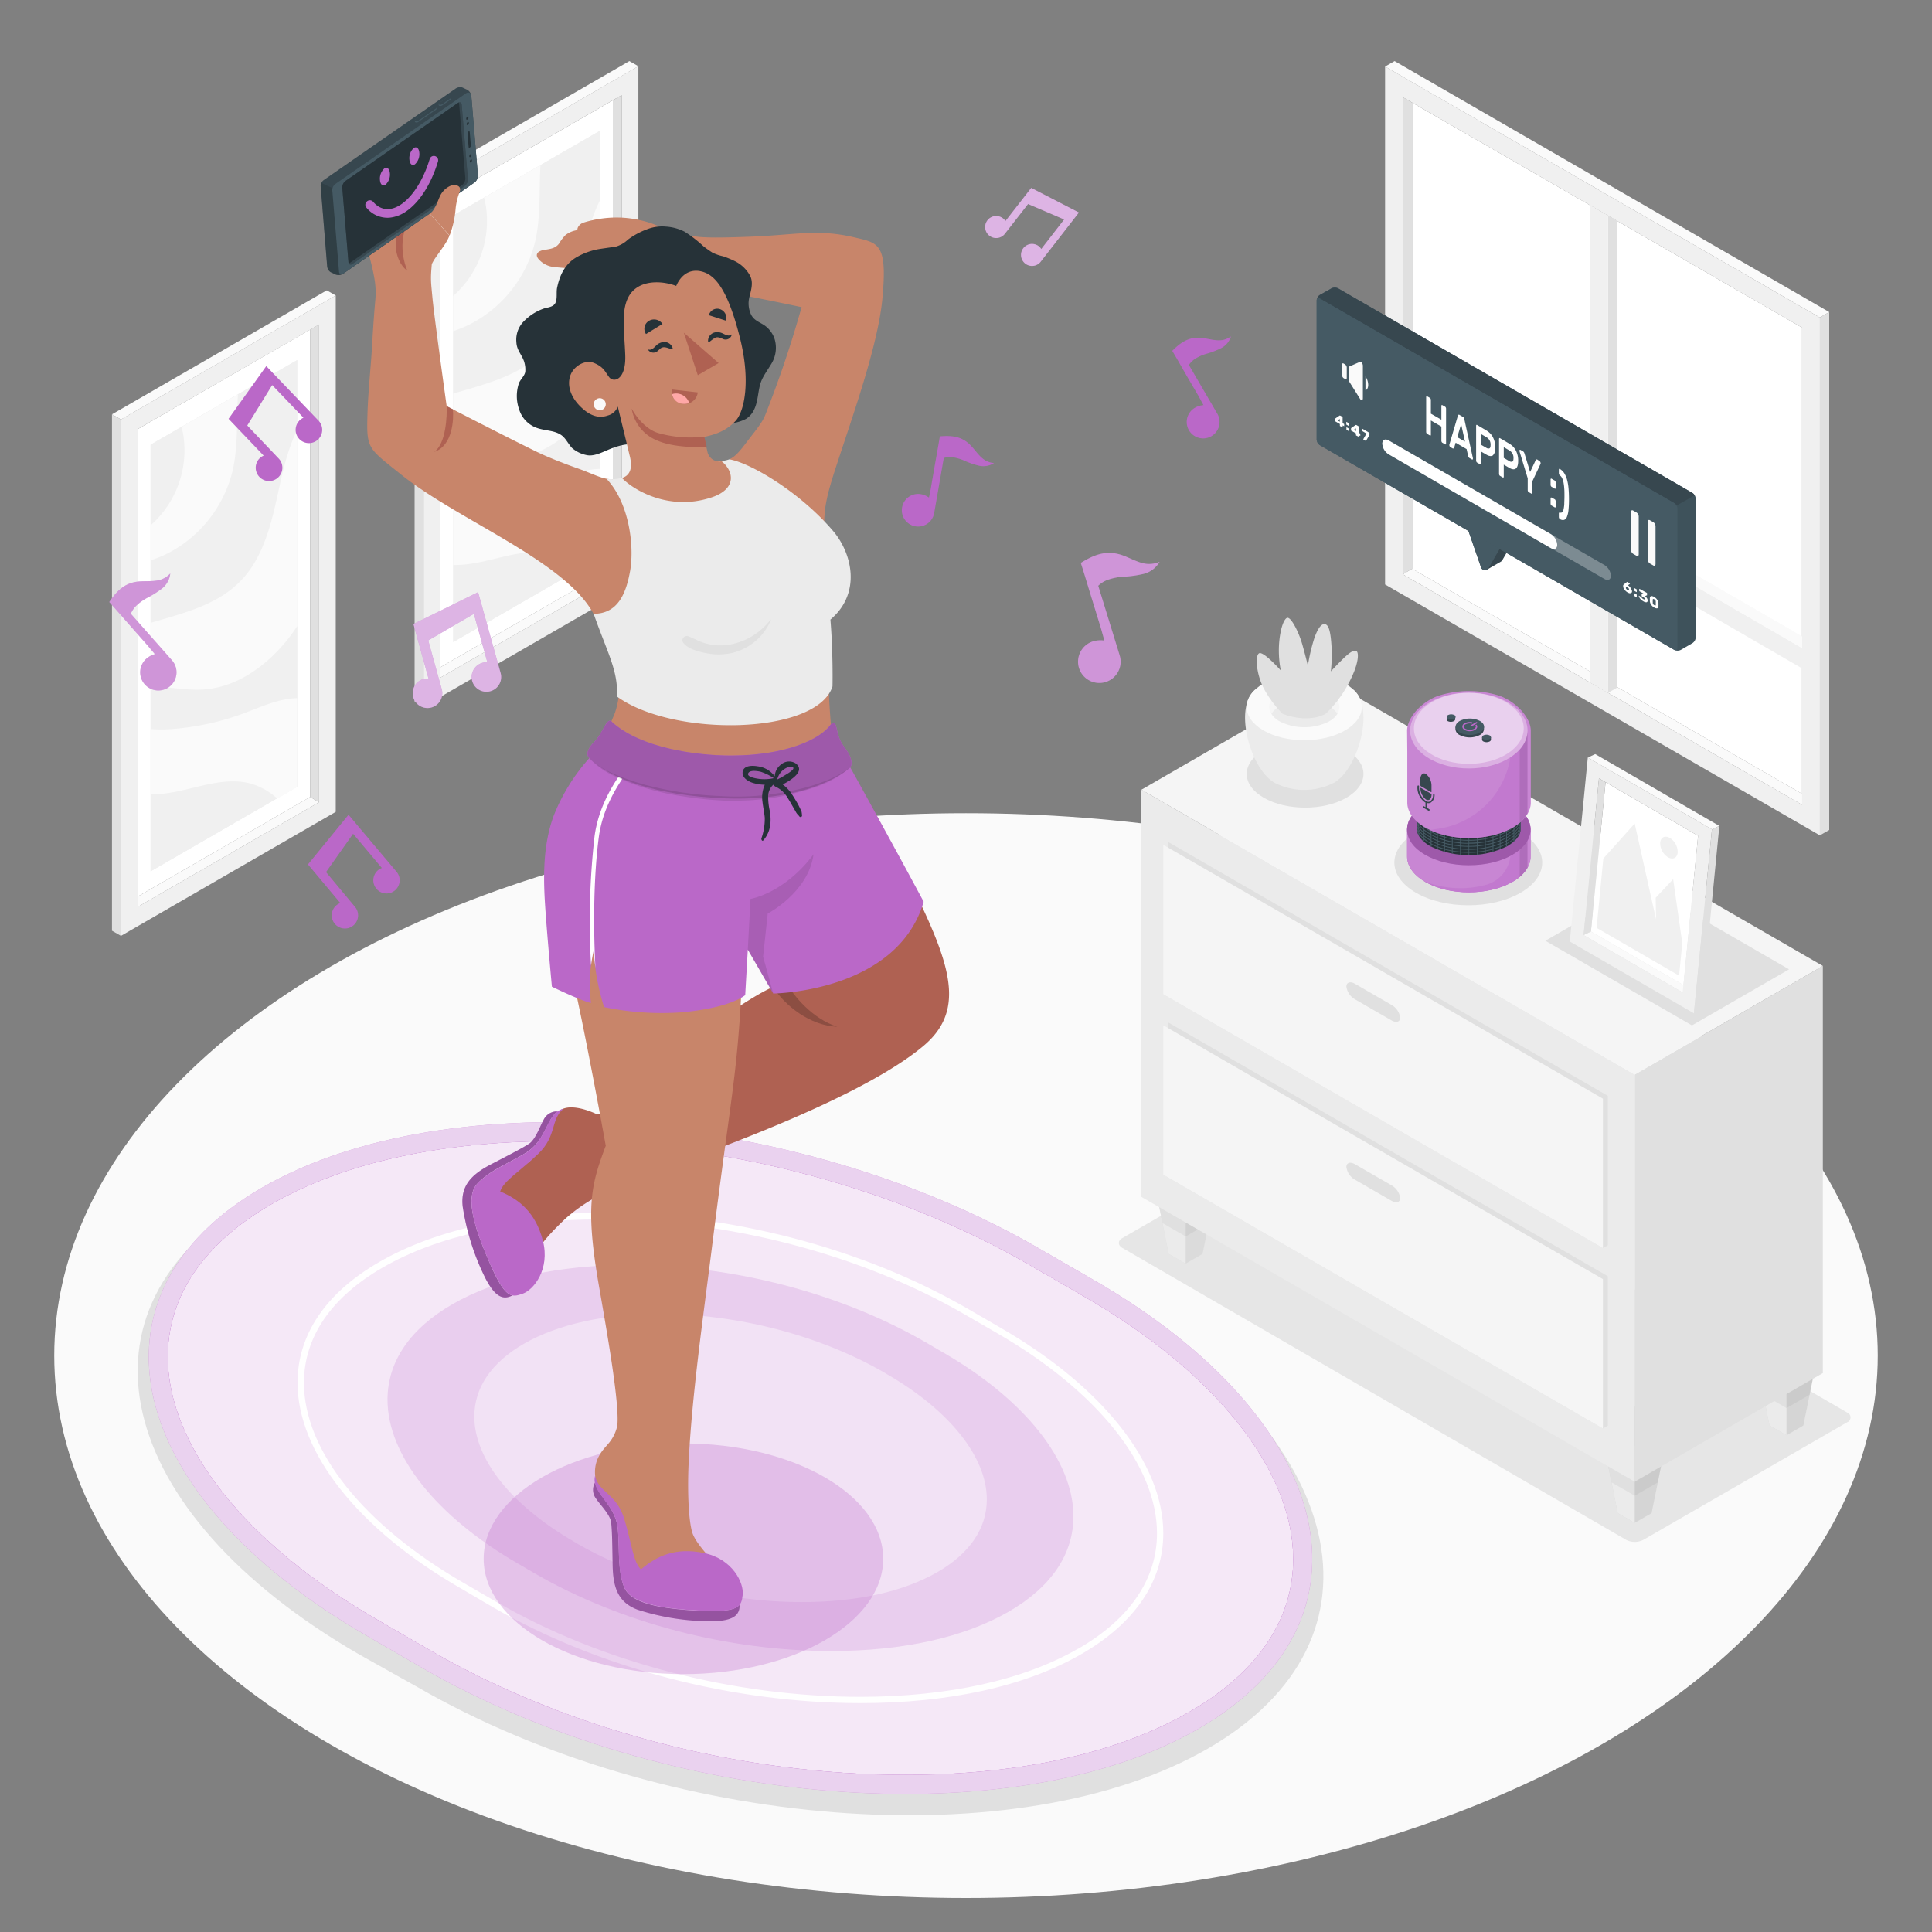 <svg xmlns="http://www.w3.org/2000/svg" viewBox="0 0 500 500"><rect x="0" y="0" width="500" height="500" fill="#808080" stroke="none"/><g id="freepik--Floor--inject-34"><ellipse id="freepik--floor--inject-34" cx="250" cy="350.83" rx="235.96" ry="140.37" style="fill:#fafafa"></ellipse></g><g id="freepik--Pictures--inject-34"><g id="freepik--Picture--inject-34"><g id="freepik--Frame--inject-34"><polygon points="111.65 174.03 113.94 175.39 160.89 148.29 158.6 146.92 111.65 174.03" style="fill:#fafafa"></polygon><polygon points="158.6 146.92 113.94 172.7 113.94 51.73 158.6 25.96 158.6 146.92" style="fill:#fff"></polygon><path d="M165.21,17.14,109.62,49.23V182.87l55.59-32.09Zm-4.32,131.15-46.95,27.1V51.73l46.95-27.11Z" style="fill:#f0f0f0"></path><polygon points="160.89 148.29 158.6 146.92 158.6 25.96 160.89 24.62 160.89 148.29" style="fill:#e0e0e0"></polygon><polygon points="165.21 17.14 162.88 15.81 107.3 47.9 109.62 49.23 165.21 17.14" style="fill:#fafafa"></polygon><polygon points="107.3 47.9 109.62 49.23 109.62 182.87 107.3 181.54 107.3 47.9" style="fill:#e0e0e0"></polygon></g><g id="freepik--Land--inject-34"><polygon points="155.25 144.25 117.29 166.16 117.29 55.76 155.25 33.85 155.25 144.25" style="fill:#f0f0f0"></polygon></g><g id="freepik--land--inject-34"><polygon points="155.25 144.25 117.29 166.16 117.29 55.76 155.25 33.85 155.25 144.25" style="fill:#f0f0f0"></polygon></g><path d="M117.29,129.35a36.45,36.45,0,0,0,5.43,0,68.41,68.41,0,0,0,18.48-4c4.6-1.69,9.19-3.89,14.05-4v23l-5.14,3a17.31,17.31,0,0,0-7.05-3.92c-7.31-1.92-14.81,1.76-22.33,2.62a30.36,30.36,0,0,1-3.44.17Z" style="fill:#fafafa"></path><path d="M117.29,101.86c8.49-2.51,17.21-4.61,23.27-10.84,4.88-5,7.18-12,8.79-18.8s2.71-13.86,5.8-20.15l.1-.18v50.77c-.47.71-.95,1.42-1.46,2.11-5.57,7.56-13.79,13.87-23.17,14.36-4.41.23-9-.81-13.33-.79Z" style="fill:#fafafa"></path><path d="M117.29,76.6a25.89,25.89,0,0,0,8.41-23.55c-.12-.64-.27-1.27-.43-1.89l14.61-8.44c-.06,1-.11,1.93-.13,2.88-.16,5.58,0,11.22-1.2,16.67a32.76,32.76,0,0,1-16.64,21.5,31.72,31.72,0,0,1-4.62,1.93Z" style="fill:#fafafa"></path></g><g id="freepik--picture--inject-34"><g id="freepik--frame--inject-34"><polygon points="33.34 233.36 35.63 234.72 82.57 207.62 80.28 206.25 33.34 233.36" style="fill:#fafafa"></polygon><polygon points="80.28 206.25 35.63 232.03 35.63 111.06 80.29 85.29 80.28 206.25" style="fill:#fff"></polygon><path d="M86.89,76.47,31.31,108.56V242.2l55.58-32.09ZM82.57,207.62l-46.95,27.1V111.06L82.57,84Z" style="fill:#f0f0f0"></path><polygon points="82.57 207.62 80.28 206.25 80.29 85.29 82.57 83.95 82.57 207.62" style="fill:#e0e0e0"></polygon><polygon points="86.89 76.47 84.57 75.14 28.98 107.23 31.31 108.56 86.89 76.47" style="fill:#fafafa"></polygon><polygon points="28.98 107.23 31.31 108.56 31.31 242.2 28.98 240.87 28.98 107.23" style="fill:#e0e0e0"></polygon></g><g id="freepik--land--inject-34"><polygon points="76.94 203.58 38.98 225.5 38.98 115.09 76.94 93.18 76.94 203.58" style="fill:#f0f0f0"></polygon></g><g id="freepik--land--inject-34"><polygon points="76.94 203.58 38.98 225.5 38.98 115.09 76.94 93.18 76.94 203.58" style="fill:#f0f0f0"></polygon></g><path d="M39,188.68a36.33,36.33,0,0,0,5.42,0,68.54,68.54,0,0,0,18.49-4c4.59-1.7,9.18-3.9,14-4v23l-5.14,3a17.38,17.38,0,0,0-7-3.92c-7.32-1.92-14.82,1.76-22.33,2.62a30.59,30.59,0,0,1-3.44.17Z" style="fill:#fafafa"></path><path d="M39,161.19c8.49-2.51,17.2-4.6,23.26-10.84,4.89-5,7.19-12,8.8-18.8s2.71-13.86,5.8-20.15a1.62,1.62,0,0,1,.1-.18V162c-.48.71-1,1.42-1.46,2.11C69.9,171.66,61.68,178,52.3,178.46c-4.4.23-9-.81-13.32-.79Z" style="fill:#fafafa"></path><path d="M39,135.93a25.91,25.91,0,0,0,8.41-23.55c-.12-.64-.27-1.27-.43-1.89l14.6-8.43c-.06,1-.1,1.92-.13,2.87-.15,5.58,0,11.23-1.2,16.67a32.73,32.73,0,0,1-16.64,21.5A31,31,0,0,1,39,145Z" style="fill:#fafafa"></path></g></g><g id="freepik--Carpet--inject-34"><g id="freepik--carpet--inject-34"><path id="freepik--Shadow--inject-34" d="M65.53,310.15C114.4,281.93,206,289.07,270.11,326.08L285,334.41c64.12,37,76.48,89.9,27.6,118.12S172.13,473.61,108,436.59l-14.87-8.32C29,391.26,16.65,338.37,65.53,310.15Z" style="fill:#e0e0e0"></path><path d="M43.42,351.15c0,23,20.19,48.38,54,67.9l14.41,8.35c35.17,20.29,79.81,31.94,122.53,31.94,29.61,0,55-5.64,73.44-16.29,17.6-10.15,26.89-23.83,26.89-39.55,0-23-20.19-48.38-54-67.89l-14.43-8.35c-35.15-20.29-79.81-31.94-122.53-31.94-29.59,0-55,5.64-73.43,16.29C52.71,321.76,43.42,335.44,43.42,351.15Z" style="fill:#BA68C8"></path><path d="M234.36,459.33c29.59,0,55-5.63,73.44-16.28,17.58-10.15,26.88-23.83,26.88-39.55,0-23-20.18-48.38-54-67.89l-14.42-8.35c-35.15-20.3-79.82-31.94-122.53-31.94-29.6,0-55,5.63-73.44,16.28-17.59,10.16-26.88,23.83-26.88,39.56,0,23,20.18,48.37,54,67.89l14.42,8.35c35.15,20.29,79.81,31.93,122.52,31.93Z" style="fill:#BA68C8"></path><path d="M43.42,351.15c0,23,20.19,48.38,54,67.9l14.41,8.35c35.17,20.29,79.81,31.94,122.53,31.94,29.61,0,55-5.64,73.44-16.29,17.6-10.15,26.89-23.83,26.89-39.55,0-23-20.19-48.38-54-67.89l-14.43-8.35c-35.15-20.29-79.81-31.94-122.53-31.94-29.59,0-55,5.64-73.43,16.29C52.71,321.76,43.42,335.44,43.42,351.15Z" style="fill:#fff;opacity:0.85"></path><path d="M127.66,416,119.15,411C92.77,395.8,77,375.93,77,357.86c0-12.45,7.32-23.27,21.18-31.27,14.38-8.3,34.14-12.69,57.15-12.69,33.15,0,67.81,9,95.09,24.79l8.51,4.93c26.38,15.23,42.13,35.11,42.13,53.17,0,12.46-7.32,23.27-21.18,31.27-14.38,8.31-34.15,12.7-57.16,12.7h0C189.59,440.76,154.94,431.72,127.66,416Zm151.41,10.67c13.32-7.69,20.36-18,20.36-29.85,0-17.47-15.44-36.81-41.3-51.75l-8.51-4.93c-27-15.61-61.4-24.57-94.27-24.57-22.72,0-42.2,4.32-56.33,12.48-13.32,7.69-20.36,18-20.36,29.84,0,17.47,15.44,36.82,41.31,51.75l8.51,4.94c27,15.61,61.39,24.56,94.25,24.56h0C245.47,439.11,264.94,434.8,279.07,426.64Z" style="fill:#fff"></path><path d="M215.16,427.28c18.48,0,34.34-3.52,45.86-10.17,11-6.34,16.78-14.88,16.78-24.69,0-14.36-12.6-30.21-33.71-42.39l-4.65-2.71c-21.95-12.68-49.84-19.94-76.51-19.94-18.48,0-34.33,3.51-45.85,10.16-11,6.34-16.79,14.88-16.79,24.7,0,14.35,12.61,30.2,33.72,42.39l4.65,2.71c22,12.67,49.83,19.94,76.5,19.94Z" style="fill:#BA68C8;opacity:0.2"></path><path d="M207.59,414.62c14.09,0,26.18-2.68,35-7.75,8.37-4.83,12.8-11.34,12.8-18.83,0-10.94-9.61-23-25.71-32.32l-.8-.49c-16.73-9.66-38-15.2-58.33-15.2-14.09,0-26.18,2.68-35,7.75-8.38,4.84-12.8,11.35-12.8,18.83,0,10.95,9.61,23,25.7,32.32l.8.49c16.74,9.66,38,15.2,58.33,15.2Z" style="fill:#fff;opacity:0.4"></path><path d="M94.94,423.33l14.41,8.35c63,36.35,152.93,43.36,200.91,15.65s35.86-79.65-27.1-116L268.73,323c-63-36.35-152.91-43.36-200.89-15.65S32,387,94.94,423.33ZM43.42,351.15c0-15.71,9.29-29.39,26.88-39.54,18.45-10.65,43.84-16.29,73.43-16.29,42.72,0,87.38,11.65,122.53,31.94l14.43,8.35c33.8,19.51,54,44.89,54,67.89,0,15.72-9.29,29.4-26.89,39.55-18.44,10.65-43.83,16.29-73.44,16.29-42.72,0-87.36-11.65-122.53-31.94l-14.41-8.35C63.61,399.53,43.42,374.16,43.42,351.15Z" style="fill:#BA68C8"></path><path d="M94.94,423.33l14.41,8.35c63,36.35,152.93,43.36,200.91,15.65s35.86-79.65-27.1-116L268.73,323c-63-36.35-152.91-43.36-200.89-15.65S32,387,94.94,423.33ZM43.42,351.15c0-15.71,9.29-29.39,26.88-39.54,18.45-10.65,43.84-16.29,73.43-16.29,42.72,0,87.38,11.65,122.53,31.94l14.43,8.35c33.8,19.51,54,44.89,54,67.89,0,15.72-9.29,29.4-26.89,39.55-18.44,10.65-43.83,16.29-73.44,16.29-42.72,0-87.36-11.65-122.53-31.94l-14.41-8.35C63.61,399.53,43.42,374.16,43.42,351.15Z" style="fill:#fff;opacity:0.7"></path></g></g><g id="freepik--Window--inject-34"><g id="freepik--window--inject-34"><g id="freepik--window--inject-34"><polygon points="365.45 147.18 466.38 205.45 466.38 84.8 365.45 26.55 365.45 147.18" style="fill:#fff"></polygon><polygon points="468.8 206.85 466.38 208.29 363.03 148.63 365.45 147.18 468.8 206.85" style="fill:#fafafa"></polygon><path d="M358.46,151.26,471,216.2v-134L358.46,17.22ZM363,25.13,466.38,84.8V208.29L363,148.62Z" style="fill:#f0f0f0"></path><polygon points="363.03 148.63 365.45 147.18 365.45 26.55 363.03 25.13 363.03 148.63" style="fill:#e0e0e0"></polygon><polygon points="358.46 17.22 360.92 15.81 473.4 80.76 470.95 82.16 358.46 17.22" style="fill:#fafafa"></polygon><polygon points="473.4 80.76 470.95 82.16 470.95 216.2 473.4 214.8 473.4 80.76" style="fill:#e0e0e0"></polygon><polygon points="464.37 163.53 464.37 166.37 363.03 107.77 365.45 106.33 464.37 163.53" style="fill:#fafafa"></polygon><polygon points="418.6 57.23 416.14 55.81 416.14 179.31 418.6 177.9 418.6 57.23" style="fill:#e0e0e0"></polygon><polygon points="411.57 53.18 416.14 55.81 416.14 179.31 411.57 176.66 411.57 53.18" style="fill:#f0f0f0"></polygon><polygon points="363.03 107.77 363.03 113.04 466.43 173.01 466.43 167.74 363.03 107.77" style="fill:#f0f0f0"></polygon><polygon points="416.14 138.57 418.6 137.06 466.38 164.69 466.38 167.74 416.14 138.57" style="fill:#fafafa"></polygon></g></g></g><g id="freepik--Furniture--inject-34"><g id="freepik--Drawer--inject-34"><path id="freepik--shadow--inject-34" d="M425.29,398.51,478,368.11a1.36,1.36,0,0,0,0-2.57L347.67,290a4.92,4.92,0,0,0-4.44,0L290.48,320.4c-1.23.7-1.23,1.85,0,2.57l130.37,75.54A4.89,4.89,0,0,0,425.29,398.51Z" style="fill:#e6e6e6"></path><g id="freepik--drawer--inject-34"><polygon points="414.13 369.11 418.66 391.58 423.06 394.12 427.43 391.6 431.99 369.11 423.06 363.95 414.13 369.11" style="fill:#e0e0e0"></polygon><polygon points="414.13 369.11 418.66 391.58 423.06 394.12 427.43 391.6 431.99 369.11 423.06 363.95 414.13 369.11" style="opacity:0.05"></polygon><polygon points="423.06 394.12 423.06 374.26 414.13 369.11 418.66 391.58 423.06 394.12" style="fill:#ebebeb"></polygon><polygon points="414.13 369.11 417.05 383.62 423.06 387.09 429.04 383.63 431.99 369.11 423.06 363.95 414.13 369.11" style="opacity:0.05"></polygon><polygon points="453.41 346.43 457.94 368.9 462.35 371.44 466.71 368.92 471.28 346.43 462.34 341.27 453.41 346.43" style="fill:#e0e0e0"></polygon><polygon points="453.41 346.43 457.94 368.9 462.35 371.44 466.71 368.92 471.28 346.43 462.34 341.27 453.41 346.43" style="opacity:0.05"></polygon><polygon points="462.35 371.44 462.35 351.58 453.41 346.43 457.94 368.9 462.35 371.44" style="fill:#ebebeb"></polygon><polygon points="453.41 346.43 456.34 360.94 462.35 364.41 468.33 360.95 471.28 346.43 462.34 341.27 453.41 346.43" style="opacity:0.05"></polygon><polygon points="297.92 302.01 302.45 324.49 306.85 327.03 311.22 324.51 315.79 302.01 306.85 296.85 297.92 302.01" style="opacity:0.05"></polygon><polygon points="306.85 327.03 306.85 307.17 297.92 302.01 302.45 324.49 306.85 327.03" style="fill:#ebebeb"></polygon><polygon points="297.92 302.01 300.84 316.52 306.85 319.99 312.83 316.54 315.79 302.01 306.85 296.85 297.92 302.01" style="opacity:0.05"></polygon><g id="freepik--Cabinet--inject-34"><g id="freepik--cabinet--inject-34"><polygon points="423.06 383.46 471.75 355.35 471.75 249.98 423.06 278.09 423.06 383.46" style="fill:#e0e0e0"></polygon><polygon points="423.06 278.09 295.39 204.38 295.38 309.75 423.06 383.46 423.06 278.09" style="fill:#ebebeb"></polygon><polygon points="295.39 204.38 423.06 278.09 471.75 249.98 344.07 176.27 295.39 204.38" style="fill:#f5f5f5"></polygon><polygon points="416.11 330.29 302.34 264.61 302.34 303.28 301.06 304.02 414.83 369.7 416.11 368.96 416.11 330.29" style="fill:#e0e0e0"></polygon><polygon points="414.83 331.03 301.06 265.35 301.06 304.02 414.83 369.7 414.83 331.03" style="fill:#f5f5f5"></polygon><path d="M360.13,306.76l-9.46-5.46c-1.23-.71-2.22-.39-2.22.72a4.44,4.44,0,0,0,2.22,3.29l9.46,5.46c1.23.71,2.23.39,2.23-.72A4.45,4.45,0,0,0,360.13,306.76Z" style="fill:#e0e0e0"></path><polygon points="416.11 283.6 302.34 217.91 302.34 256.58 301.06 257.32 414.83 323 416.11 322.27 416.11 283.6" style="fill:#e0e0e0"></polygon><polygon points="414.83 284.33 301.06 218.65 301.06 257.32 414.83 323 414.83 284.33" style="fill:#f5f5f5"></polygon><path d="M360.13,260.07l-9.46-5.47c-1.23-.71-2.22-.38-2.22.73a4.46,4.46,0,0,0,2.22,3.29l9.47,5.46c1.22.71,2.22.39,2.22-.72A4.44,4.44,0,0,0,360.13,260.07Z" style="fill:#e0e0e0"></path></g></g></g><g id="freepik--Pot--inject-34"><path d="M327.07,194.12c-5.9,3.41-5.9,8.94,0,12.34s15.47,3.41,21.37,0,5.9-8.93,0-12.34S333,190.72,327.07,194.12Z" style="fill:#e0e0e0"></path><path d="M347.16,201.06c5.14-5.25,8.15-18.34,3.14-22.5H324.79c-5,4.15-2,17.24,3.14,22.49l.15.14.17.18c.15.14.3.28.47.41l.12.1.39.29a6,6,0,0,0,.66.42,16.86,16.86,0,0,0,15.31,0h0a6.79,6.79,0,0,0,.67-.42,3.44,3.44,0,0,0,.36-.28l.15-.12.45-.39.21-.2Z" style="fill:#ebebeb"></path><path d="M327,176.88c-5.82,3.36-5.82,8.81,0,12.17s15.26,3.36,21.08,0,5.82-8.81,0-12.17S332.83,173.52,327,176.88Z" style="fill:#fafafa"></path><path d="M331.14,179.26c-3.55,2.05-3.55,5.36,0,7.41a14.19,14.19,0,0,0,12.82,0c3.54-2,3.54-5.36,0-7.41A14.19,14.19,0,0,0,331.14,179.26Z" style="fill:#f5f5f5"></path><path d="M344,182.78a14.13,14.13,0,0,0-12.82,0,5.8,5.8,0,0,0-2.13,1.94,5.91,5.91,0,0,0,2.13,1.95,14.19,14.19,0,0,0,12.82,0,6,6,0,0,0,2.12-1.95A5.85,5.85,0,0,0,344,182.78Z" style="fill:#ebebeb"></path><path d="M331.92,184.72a29.09,29.09,0,0,1-4.64-6.16c-2.14-3.79-2.54-8.87-1.43-9.49s5.61,4.43,5.61,4.43A27.49,27.49,0,0,1,331,167c.19-3.37,1-6.44,2-7.06s3.12,3.64,4,6.72,1.48,5.62,1.48,5.62a47.52,47.52,0,0,1,1.66-7.1c1.13-3.2,2.15-3.92,2.94-3.6s1.31,1.81,1.54,6.07a42.54,42.54,0,0,1-.19,6.1s1.59-1.74,3.35-3.44c1.94-1.86,2.77-2.12,3.32-1.76s.71,3.25-2.29,8.68a30.53,30.53,0,0,1-5.66,7.45S339,187.4,331.92,184.72Z" style="fill:#e0e0e0"></path></g><g id="freepik--picture--inject-34"><polygon id="freepik--shadow--inject-34" points="463.01 250.86 437.87 265.37 399.94 243.47 425.07 228.96 463.01 250.86" style="fill:#e0e0e0"></polygon><g id="freepik--frame--inject-34"><polygon points="437.4 255.94 435.5 256.86 409.83 242 411.73 241.08 437.4 255.94" style="fill:#fafafa"></polygon><polygon points="411.73 241.08 435.69 254.95 439.47 216.3 415.52 202.44 411.73 241.08" style="fill:#fff"></polygon><path d="M406.26,243.66l32.13,18.59,4.66-47.62-32.13-18.58Zm7.55-42.22,25.66,14.86-4,40.56L409.83,242Z" style="fill:#f0f0f0"></path><polygon points="409.83 242 411.73 241.08 415.52 202.44 413.81 201.44 409.83 242" style="fill:#e0e0e0"></polygon><polygon points="410.92 196.05 412.84 195.16 444.97 213.75 443.05 214.63 410.92 196.05" style="fill:#fafafa"></polygon><polygon points="444.97 213.75 443.05 214.63 438.38 262.25 440.31 261.36 444.97 213.75" style="fill:#e0e0e0"></polygon></g><g id="freepik--land--inject-34"><polygon points="413.2 240.13 434.55 252.5 435.37 244.08 433.01 227.53 428.49 232.34 428.58 237.91 423.06 213.13 414.94 222.19 413.2 240.13" style="fill:#f0f0f0"></polygon><path d="M432.18,216.87a4.35,4.35,0,0,1,2,3.81c-.14,1.37-1.27,1.9-2.52,1.17a4.32,4.32,0,0,1-2-3.8C429.8,216.67,430.92,216.15,432.18,216.87Z" style="fill:#f0f0f0"></path></g></g></g></g><g id="freepik--Device--inject-34"><g id="freepik--Speaker--inject-34"><path d="M366.46,215.43c-7.47,4.31-7.47,11.31,0,15.62s19.59,4.32,27.06,0,7.47-11.31,0-15.62S373.93,211.12,366.46,215.43Z" style="fill:#e0e0e0"></path><g id="freepik--speaker--inject-34"><path d="M364.16,214.69c0-2.35,1.57-4.71,4.68-6.5,6.24-3.61,16.35-3.61,22.59,0,3.11,1.79,4.67,4.15,4.68,6.5h0v7h0c0,2.36-1.56,4.73-4.68,6.53-6.24,3.6-16.35,3.6-22.59,0-3.12-1.8-4.68-4.17-4.68-6.53h0v-7Z" style="fill:#BA68C8"></path><path d="M364.16,214.69c0-2.35,1.57-4.71,4.68-6.5,6.24-3.61,16.35-3.61,22.59,0,3.11,1.79,4.67,4.15,4.68,6.5h0v7h0c0,2.36-1.56,4.73-4.68,6.53-6.24,3.6-16.35,3.6-22.59,0-3.12-1.8-4.68-4.17-4.68-6.53h0v-7Z" style="fill:#BA68C8"></path><path d="M364.16,214.69c0-2.35,1.57-4.71,4.68-6.5,6.24-3.61,16.35-3.61,22.59,0,3.11,1.79,4.67,4.15,4.68,6.5h0v7h0c0,2.36-1.56,4.73-4.68,6.53-6.24,3.6-16.35,3.6-22.59,0-3.12-1.8-4.68-4.17-4.68-6.53h0v-7Z" style="fill:#fff;opacity:0.2"></path><ellipse cx="380.13" cy="214.71" rx="15.98" ry="9.22" style="fill:#BA68C8"></ellipse><ellipse cx="380.13" cy="214.71" rx="15.98" ry="9.22" style="opacity:0.15"></ellipse><path d="M368.59,228.09l.25.15c6.23,3.6,16.35,3.6,22.59,0a10.13,10.13,0,0,0,3.9-3.69v-7a10.24,10.24,0,0,1-3.9,3.67l-.55.3v0a8.65,8.65,0,0,1-6.37,7.49A25.68,25.68,0,0,1,368.59,228.09Z" style="fill:#BA68C8;opacity:0.4"></path><path d="M393.3,219.93a8.65,8.65,0,0,0,2-2.37v7a8.71,8.71,0,0,1-2,2.39Z" style="opacity:0.1"></path><path d="M366.72,207.67c0-1.49,1.24-3.06,3.4-4.3a22.43,22.43,0,0,1,20,0c2.15,1.24,3.39,2.81,3.39,4.3v7h0c0,1.48-1.24,3-3.39,4.3a22.52,22.52,0,0,1-20,0c-2.16-1.25-3.4-2.82-3.4-4.3v-7Z" style="fill:#263238"></path><path d="M366.72,207.67v7c0,1.48,1.24,3,3.4,4.3a22.52,22.52,0,0,0,20,0c2.15-1.25,3.39-2.82,3.39-4.3v-7c0,1.48-1.24,3.05-3.39,4.3a22.52,22.52,0,0,1-20,0C368,210.72,366.72,209.15,366.72,207.67Zm26.48,7.86a3.86,3.86,0,0,0,.2-.41,3.07,3.07,0,0,1-.2.7Zm0-.78c.08-.14.14-.28.2-.41a3.07,3.07,0,0,1-.2.7Zm0-.79a3.73,3.73,0,0,0,.2-.4,3.22,3.22,0,0,1-.2.7Zm0-.78a3.11,3.11,0,0,0,.2-.41,3.15,3.15,0,0,1-.2.71Zm0-.78a3.86,3.86,0,0,0,.2-.41,3.07,3.07,0,0,1-.2.7Zm0-.78a3.86,3.86,0,0,0,.2-.41,3.07,3.07,0,0,1-.2.7Zm0-.79a3.73,3.73,0,0,0,.2-.4,3.07,3.07,0,0,1-.2.7Zm0-.78a3.11,3.11,0,0,0,.2-.41,3.15,3.15,0,0,1-.2.71Zm0-.78a3.86,3.86,0,0,0,.2-.41,3.15,3.15,0,0,1-.2.71Zm-1.28,7.82a6.59,6.59,0,0,0,1.07-1.21v.38a5.8,5.8,0,0,1-1.07,1.32Zm0-.78A6.94,6.94,0,0,0,393,215.1v.38a6,6,0,0,1-1.07,1.32Zm0-.78a6.94,6.94,0,0,0,1.07-1.21v.37a5.84,5.84,0,0,1-1.07,1.33Zm0-.78a6.94,6.94,0,0,0,1.07-1.21v.37a6.07,6.07,0,0,1-1.07,1.33Zm0-.79a6.59,6.59,0,0,0,1.07-1.21v.38a6.07,6.07,0,0,1-1.07,1.33Zm0-.78A6.94,6.94,0,0,0,393,212v.38a6,6,0,0,1-1.07,1.32Zm0-.78a6.94,6.94,0,0,0,1.07-1.21v.38a6,6,0,0,1-1.07,1.32Zm0-.78a6.94,6.94,0,0,0,1.07-1.21v.37a6.07,6.07,0,0,1-1.07,1.33Zm0-.79a6.59,6.59,0,0,0,1.07-1.21V210a6.07,6.07,0,0,1-1.07,1.33ZM390,218.42l.19-.1a11.25,11.25,0,0,0,1.5-1v.5a9.32,9.32,0,0,1-1.61,1.13L390,219Zm0-.78.19-.11a10.36,10.36,0,0,0,1.5-1v.5a9.89,9.89,0,0,1-1.61,1.13l-.08.05Zm0-.78.19-.11a9.65,9.65,0,0,0,1.5-1v.5a9.92,9.92,0,0,1-1.61,1.14l-.08.05Zm0-.78.19-.11a11.25,11.25,0,0,0,1.5-1v.5a9.92,9.92,0,0,1-1.61,1.14l-.08,0Zm0-.79.19-.1a11.25,11.25,0,0,0,1.5-1v.5a9.32,9.32,0,0,1-1.61,1.13l-.08.05Zm0-.78.19-.1a11.25,11.25,0,0,0,1.5-1v.5a9.89,9.89,0,0,1-1.61,1.13l-.08.05Zm0-.78.19-.11a9.65,9.65,0,0,0,1.5-1v.5a9.92,9.92,0,0,1-1.61,1.14l-.08.05Zm0-.78.19-.11a10.39,10.39,0,0,0,1.5-1v.5a9.92,9.92,0,0,1-1.61,1.14l-.08,0Zm0-.79.19-.1a11.25,11.25,0,0,0,1.5-1v.5a9.92,9.92,0,0,1-1.61,1.14l-.08,0Zm-1.66,7.05c.51-.21,1-.43,1.44-.67v.54c-.45.24-.93.47-1.44.68Zm0-.79a13.64,13.64,0,0,0,1.44-.66v.54c-.45.24-.93.47-1.44.68Zm0-.78a13.64,13.64,0,0,0,1.44-.66v.53a11.94,11.94,0,0,1-1.44.68Zm0-.78a13.66,13.66,0,0,0,1.44-.67v.54a13.69,13.69,0,0,1-1.44.68Zm0-.78c.51-.21,1-.43,1.44-.67V216c-.45.24-.93.47-1.44.68Zm0-.79a13.64,13.64,0,0,0,1.44-.66v.54c-.45.24-.93.47-1.44.68Zm0-.78a13.64,13.64,0,0,0,1.44-.66v.53a11.94,11.94,0,0,1-1.44.68Zm0-.78a13.66,13.66,0,0,0,1.44-.67v.54a13.69,13.69,0,0,1-1.44.68Zm0-.78c.51-.21,1-.43,1.44-.67v.54a13.69,13.69,0,0,1-1.44.68Zm-1.84,6.88c.56-.16,1.11-.34,1.63-.54v.55a16.41,16.41,0,0,1-1.63.55Zm0-.78c.56-.16,1.11-.34,1.63-.54v.55a16.41,16.41,0,0,1-1.63.55Zm0-.78c.56-.16,1.11-.34,1.63-.54v.55c-.52.2-1.07.39-1.63.55Zm0-.78a16.41,16.41,0,0,0,1.63-.55v.56c-.52.2-1.07.38-1.63.55Zm0-.79c.56-.16,1.11-.34,1.63-.54v.55a16.41,16.41,0,0,1-1.63.55Zm0-.78c.56-.16,1.11-.34,1.63-.54v.55a16.41,16.41,0,0,1-1.63.55Zm0-.78c.56-.16,1.11-.34,1.63-.54v.55c-.52.2-1.07.39-1.63.55Zm0-.78c.56-.16,1.11-.34,1.63-.54v.55c-.52.2-1.07.38-1.63.55Zm0-.79c.56-.16,1.11-.34,1.63-.54v.55a16.41,16.41,0,0,1-1.63.55Zm-2,6.72c.61-.11,1.21-.24,1.78-.4v.56c-.57.16-1.17.3-1.78.41Zm0-.78c.61-.11,1.21-.24,1.78-.4v.56c-.57.16-1.17.29-1.78.41Zm0-.78c.61-.11,1.21-.24,1.78-.4v.56c-.57.16-1.17.29-1.78.41Zm0-.78c.61-.11,1.21-.25,1.78-.4v.56c-.57.15-1.17.29-1.78.4Zm0-.78c.61-.12,1.21-.25,1.78-.41v.56c-.57.16-1.17.3-1.78.41Zm0-.79c.61-.11,1.21-.24,1.78-.4v.56c-.57.16-1.17.3-1.78.41Zm0-.78c.61-.11,1.21-.24,1.78-.4v.56c-.57.16-1.17.29-1.78.41Zm0-.78c.61-.11,1.21-.25,1.78-.4V215c-.57.16-1.17.29-1.78.4Zm0-.78c.61-.12,1.21-.25,1.78-.4v.56c-.57.15-1.17.29-1.78.4Zm-2.1,6.54q1-.09,1.89-.24v.56c-.62.11-1.25.19-1.89.25Zm0-.78c.64-.06,1.27-.14,1.89-.25v.57c-.62.11-1.25.19-1.89.25Zm0-.78c.64-.06,1.27-.14,1.89-.25v.57c-.62.1-1.25.19-1.89.25Zm0-.78c.64-.06,1.27-.15,1.89-.25v.56c-.62.11-1.25.19-1.89.25Zm0-.79q1-.09,1.89-.24v.56c-.62.11-1.25.19-1.89.25Zm0-.78c.64-.06,1.27-.14,1.89-.25V217c-.62.11-1.25.19-1.89.25Zm0-.78c.64-.06,1.27-.14,1.89-.25v.57c-.62.1-1.25.19-1.89.25Zm0-.78c.64-.06,1.27-.14,1.89-.25v.56c-.62.11-1.25.19-1.89.25Zm0-.79c.64,0,1.27-.14,1.89-.24v.56c-.62.11-1.25.19-1.89.25Zm-2.17,6.37c.66,0,1.31,0,2-.09v.57c-.65.05-1.3.08-2,.09Zm0-.78c.66,0,1.31,0,2-.09v.57c-.65.05-1.3.08-2,.08Zm0-.79c.66,0,1.31,0,2-.08v.57c-.65,0-1.3.08-2,.08Zm0-.78c.66,0,1.31,0,2-.08v.56c-.65.06-1.3.09-2,.09Zm0-.78c.66,0,1.31,0,2-.09V218c-.65.06-1.3.08-2,.09Zm0-.78c.66,0,1.31,0,2-.09v.57c-.65.05-1.3.08-2,.08Zm0-.79c.66,0,1.31,0,2-.08v.57c-.65.05-1.3.08-2,.08Zm0-.78c.66,0,1.31,0,2-.08v.56c-.65.06-1.3.09-2,.09Zm0-.78c.66,0,1.31,0,2-.09v.57c-.65.06-1.3.08-2,.09Zm-2.17,6.17c.64.06,1.3.08,2,.09v.57c-.66,0-1.32,0-2-.09Zm0-.78c.64.05,1.3.08,2,.09v.56c-.66,0-1.32,0-2-.08Zm0-.78c.64.05,1.3.08,2,.08v.57c-.66,0-1.32,0-2-.08Zm0-.78c.64.05,1.3.08,2,.08v.57c-.66,0-1.32,0-2-.09Zm0-.79c.64.06,1.3.09,2,.09v.57c-.66,0-1.32,0-2-.09Zm0-.78c.64.05,1.3.08,2,.09v.56c-.66,0-1.32,0-2-.08Zm0-.78c.64.05,1.3.08,2,.08v.57c-.66,0-1.32,0-2-.08Zm0-.78c.64.05,1.3.08,2,.08v.57c-.66,0-1.32,0-2-.09Zm0-.79c.64.06,1.3.09,2,.09V215c-.66,0-1.32,0-2-.09Zm-2.1,6c.61.1,1.25.18,1.89.24v.57c-.64-.06-1.28-.14-1.89-.25Zm0-.79c.61.11,1.25.19,1.89.25v.57c-.64-.06-1.28-.14-1.89-.25Zm0-.78c.61.11,1.25.19,1.89.25v.57c-.64-.06-1.28-.15-1.89-.25Zm0-.78c.61.1,1.25.19,1.89.25v.56c-.64-.06-1.28-.14-1.89-.25Zm0-.78c.61.1,1.25.18,1.89.24V218c-.64-.06-1.28-.14-1.89-.25Zm0-.79c.61.11,1.25.19,1.89.25v.57c-.64-.06-1.28-.14-1.89-.25Zm0-.78c.61.11,1.25.19,1.89.25v.57c-.64-.06-1.28-.15-1.89-.25Zm0-.78c.61.11,1.25.19,1.89.25v.56c-.64-.06-1.28-.14-1.89-.25Zm0-.78c.61.1,1.25.19,1.89.24v.57c-.64-.06-1.28-.14-1.89-.25Zm-2,5.81c.58.16,1.17.29,1.78.4v.57c-.61-.11-1.2-.25-1.78-.41Zm0-.78c.58.16,1.17.29,1.78.4v.57c-.61-.12-1.2-.25-1.78-.41Zm0-.78c.58.16,1.17.29,1.78.4v.57c-.61-.12-1.2-.25-1.78-.41Zm0-.78c.58.15,1.17.29,1.78.4v.56c-.61-.11-1.2-.25-1.78-.4Zm0-.79c.58.16,1.17.29,1.78.41v.56c-.61-.11-1.2-.25-1.78-.41Zm0-.78c.58.16,1.17.29,1.78.4V217c-.61-.11-1.2-.25-1.78-.41Zm0-.78c.58.16,1.17.29,1.78.4v.57c-.61-.12-1.2-.25-1.78-.41Zm0-.78c.58.15,1.17.29,1.78.4v.56c-.61-.11-1.2-.24-1.78-.4Zm0-.78c.58.15,1.17.28,1.78.4v.56c-.61-.11-1.2-.25-1.78-.4Zm-1.84,5.65c.52.2,1.06.38,1.63.54v.56a15.58,15.58,0,0,1-1.63-.55Zm0-.78c.52.2,1.06.38,1.63.54v.56a15.58,15.58,0,0,1-1.63-.55Zm0-.78c.52.2,1.06.38,1.63.54v.56c-.57-.16-1.11-.35-1.63-.55Zm0-.79a15.58,15.58,0,0,0,1.63.55v.56c-.57-.17-1.11-.35-1.63-.55Zm0-.78c.52.2,1.06.38,1.63.54v.56a15.58,15.58,0,0,1-1.63-.55Zm0-.78c.52.2,1.06.38,1.63.54v.56a15.58,15.58,0,0,1-1.63-.55Zm0-.78c.52.2,1.06.38,1.63.54v.56c-.57-.16-1.11-.35-1.63-.55Zm0-.78c.52.2,1.06.38,1.63.54v.56c-.57-.17-1.11-.35-1.63-.55Zm0-.79c.52.2,1.06.38,1.63.54v.56a15.58,15.58,0,0,1-1.63-.55Zm-1.66,5.51c.46.24.94.46,1.44.67v.55c-.5-.21-1-.44-1.44-.68Zm0-.78a15.78,15.78,0,0,0,1.44.66V219c-.5-.21-1-.44-1.44-.68Zm0-.78a15.78,15.78,0,0,0,1.44.66v.55a13.58,13.58,0,0,1-1.44-.68Zm0-.79a15.83,15.83,0,0,0,1.44.67v.55a15.88,15.88,0,0,1-1.44-.68Zm0-.78c.46.24.94.46,1.44.67v.55c-.5-.21-1-.44-1.44-.68Zm0-.78a15.78,15.78,0,0,0,1.44.66v.56c-.5-.21-1-.44-1.44-.68Zm0-.78a15.78,15.78,0,0,0,1.44.66v.55a13.58,13.58,0,0,1-1.44-.68Zm0-.79a15.83,15.83,0,0,0,1.44.67v.55a15.88,15.88,0,0,1-1.44-.68Zm0-.78c.46.24.94.46,1.44.67v.55a15.88,15.88,0,0,1-1.44-.68Zm-1.91,5a11.39,11.39,0,0,0,1.51,1l.19.1V219l-.09-.05a10.16,10.16,0,0,1-1.61-1.13Zm0-.78a10.48,10.48,0,0,0,1.51,1l.19.11v.54l-.09-.05a10.85,10.85,0,0,1-1.61-1.13Zm0-.79a9.76,9.76,0,0,0,1.51,1l.19.11v.54l-.09-.05a10.88,10.88,0,0,1-1.61-1.14Zm0-.78a11.39,11.39,0,0,0,1.51,1l.19.11v.53l-.09,0a10.88,10.88,0,0,1-1.61-1.14Zm0-.78a11.39,11.39,0,0,0,1.51,1l.19.1v.54l-.09-.05a10.16,10.16,0,0,1-1.61-1.13Zm0-.78a11.39,11.39,0,0,0,1.51,1l.19.1v.54l-.09-.05a10.85,10.85,0,0,1-1.61-1.13Zm0-.79a9.76,9.76,0,0,0,1.51,1l.19.11v.54l-.09-.05a10.88,10.88,0,0,1-1.61-1.14Zm0-.78a10.51,10.51,0,0,0,1.51,1l.19.11v.53l-.09,0a10.88,10.88,0,0,1-1.61-1.14Zm0-.78a11.39,11.39,0,0,0,1.51,1l.19.1v.54l-.09,0a10.88,10.88,0,0,1-1.61-1.14Zm-1.28,4.86a5.92,5.92,0,0,0,1.07,1.21v.49a5.31,5.31,0,0,1-1.07-1.32Zm0-.78a6.2,6.2,0,0,0,1.07,1.21v.49a5.5,5.5,0,0,1-1.07-1.32Zm0-.78a6.2,6.2,0,0,0,1.07,1.21V216a5.35,5.35,0,0,1-1.07-1.33Zm0-.78a6.5,6.5,0,0,0,1.07,1.21v.49a5.53,5.53,0,0,1-1.07-1.33Zm0-.79a5.92,5.92,0,0,0,1.07,1.21v.5a5.53,5.53,0,0,1-1.07-1.33Zm0-.78a6.2,6.2,0,0,0,1.07,1.21v.49a5.5,5.5,0,0,1-1.07-1.32Zm0-.78a6.2,6.2,0,0,0,1.07,1.21v.49a5.5,5.5,0,0,1-1.07-1.32Zm0-.78a6.2,6.2,0,0,0,1.07,1.21v.49a5.53,5.53,0,0,1-1.07-1.33Zm-.22-.84a3.12,3.12,0,0,1-.19-.71,3.75,3.75,0,0,0,.19.41Zm0,.78a3.12,3.12,0,0,1-.19-.71,3,3,0,0,0,.19.41Zm0,.78a3,3,0,0,1-.19-.7,3.62,3.62,0,0,0,.19.4Zm0,.78a3,3,0,0,1-.19-.7,3.75,3.75,0,0,0,.19.41Zm0,.78a3,3,0,0,1-.19-.7,3.75,3.75,0,0,0,.19.41Zm0,.79a3.12,3.12,0,0,1-.19-.71,3,3,0,0,0,.19.41Zm0,.78a3.18,3.18,0,0,1-.19-.7,3.62,3.62,0,0,0,.19.4Zm0,.78a3,3,0,0,1-.19-.7c.05.13.12.27.19.41Zm0,.78a3,3,0,0,1-.19-.7,3.75,3.75,0,0,0,.19.41Zm1.29-5v.5a5.53,5.53,0,0,1-1.07-1.33v-.38A5.92,5.92,0,0,0,368.35,210.83Z" style="fill:#455a64"></path><path d="M364.16,189.1c0-3.32,3.57-7.37,8-9a26.23,26.23,0,0,1,16,0c4.41,1.66,8,5.71,8,9v18.57c0,2.36-1.56,4.72-4.68,6.52-6.24,3.6-16.35,3.6-22.59,0-3.12-1.8-4.68-4.16-4.68-6.52h0V195.13h0Z" style="fill:#BA68C8"></path><path d="M364.16,189.1c0-3.32,3.57-7.37,8-9a26.23,26.23,0,0,1,16,0c4.41,1.66,8,5.71,8,9v18.57c0,2.36-1.56,4.72-4.68,6.52-6.24,3.6-16.35,3.6-22.59,0-3.12-1.8-4.68-4.16-4.68-6.52h0V195.13h0Z" style="fill:#fff;opacity:0.2"></path><path d="M390.88,196c-5.94,3.83-15.56,3.83-21.49,0s-5.94-10,0-13.85,15.55-3.83,21.49,0S396.81,192.21,390.88,196Z" style="fill:#fff;opacity:0.35"></path><path d="M390.18,195c-5.55,3.58-14.55,3.58-20.1,0s-5.55-9.38,0-13,14.55-3.57,20.1,0S395.73,191.37,390.18,195Z" style="fill:#fff;opacity:0.4"></path><path d="M370,214.82l2.29-.35A22.15,22.15,0,0,0,390.88,196h0c3-1.92,4.46-4.43,4.45-6.94v21.42a10.11,10.11,0,0,1-3.9,3.68C385.58,217.57,376.32,217.78,370,214.82Z" style="fill:#BA68C8;opacity:0.4"></path><path d="M393.3,194a7.33,7.33,0,0,0,2-4.91v21.42a8.68,8.68,0,0,1-2,2.38Z" style="opacity:0.1"></path><path d="M376.67,188.71v-.63h.17a2.26,2.26,0,0,1,.91-.87,5.72,5.72,0,0,1,5.22,0,2.32,2.32,0,0,1,.91.87h.17v.63h0a1.84,1.84,0,0,1-1.08,1.51,5.78,5.78,0,0,1-5.22,0A1.84,1.84,0,0,1,376.67,188.71Z" style="fill:#37474f"></path><path d="M383,189.58c1.44-.83,1.44-2.17,0-3a5.78,5.78,0,0,0-5.22,0c-1.44.84-1.44,2.18,0,3A5.72,5.72,0,0,0,383,189.58Z" style="fill:#455a64"></path><path d="M380.38,189.24a2.61,2.61,0,0,0,1.32-.33c.56-.32.76-.82.49-1.27a.17.17,0,0,0-.24-.07.18.18,0,0,0-.07.25c.16.27,0,.56-.36.78a2.56,2.56,0,0,1-2.29,0,.7.7,0,0,1-.42-.56.69.69,0,0,1,.42-.55,2.52,2.52,0,0,1,1.63-.23.18.18,0,1,0,.06-.36,2.92,2.92,0,0,0-1.87.27,1,1,0,0,0-.6.87,1,1,0,0,0,.6.87A2.65,2.65,0,0,0,380.38,189.24Z" style="fill:#BA68C8"></path><path d="M380.73,188l.09,0,1.4-.81a.18.18,0,0,0,.07-.25.19.19,0,0,0-.25-.06l-1.4.8a.18.18,0,0,0-.07.25A.19.19,0,0,0,380.73,188Z" style="fill:#BA68C8"></path><path d="M374.41,186.14v-.61h0a.78.78,0,0,1,.29-.28,1.8,1.8,0,0,1,1.63,0,.75.75,0,0,1,.28.28h0v.61h0a.57.57,0,0,1-.33.47,1.8,1.8,0,0,1-1.63,0A.57.57,0,0,1,374.41,186.14Z" style="fill:#37474f"></path><path d="M376.38,186a.5.5,0,0,0,0-.94,1.8,1.8,0,0,0-1.63,0,.5.5,0,0,0,0,.94A1.8,1.8,0,0,0,376.38,186Z" style="fill:#455a64"></path><path d="M383.55,191.41v-.61h.05a.76.76,0,0,1,.29-.27,1.8,1.8,0,0,1,1.63,0,.66.66,0,0,1,.28.27h.06v.61h0a.6.6,0,0,1-.34.48,1.87,1.87,0,0,1-1.63,0A.58.58,0,0,1,383.55,191.41Z" style="fill:#37474f"></path><path d="M385.52,191.27a.5.5,0,0,0,0-.94,1.8,1.8,0,0,0-1.63,0,.5.5,0,0,0,0,.94A1.8,1.8,0,0,0,385.52,191.27Z" style="fill:#455a64"></path><path d="M370.37,205l-2.65-1.53a.31.31,0,0,1-.12-.26v-1.51a1.84,1.84,0,0,1,.42-1.33.8.8,0,0,1,1-.07,3.84,3.84,0,0,1,1.45,3.07v1.51C370.5,205,370.44,205,370.37,205Z" style="fill:#37474f"></path><path d="M367.73,203.91l2.64,1.52a.36.36,0,0,1,.12.29c-.07,1.09-.69,1.62-1.44,1.19a3.78,3.78,0,0,1-1.45-2.86C367.6,203.93,367.66,203.87,367.73,203.91Z" style="fill:#37474f"></path><path d="M368.84,207.68a4.62,4.62,0,0,1-2-4.2.2.2,0,0,1,.2-.2.2.2,0,0,1,.21.2,4.24,4.24,0,0,0,1.84,3.85,1,1,0,0,0,1,.08,2,2,0,0,0,.78-1.69.2.2,0,0,1,.4,0,2.34,2.34,0,0,1-1,2,1.2,1.2,0,0,1-.57.15,1.36,1.36,0,0,1-.38-.06v1.28l.57.33a.21.21,0,0,1,.08.28.2.2,0,0,1-.18.1l-.1,0-1.35-.78a.21.21,0,0,1-.07-.28.2.2,0,0,1,.28-.07l.36.21v-1.22Z" style="fill:#37474f"></path></g></g></g><g id="freepik--speech-bubble--inject-34"><g id="freepik--speech-bubble--inject-34"><g id="freepik--speech-bubble--inject-34"><path d="M383.56,135.25,380,137.32l3.3,9.52a1.07,1.07,0,0,0,1.55.57l3.57-2.06a1.09,1.09,0,0,0,.38-.39l2.9-5Z" style="fill:#37474f"></path><path d="M380,137.32l3.3,9.52a1.06,1.06,0,0,0,1.92.19l2.9-5Z" style="fill:#455a64"></path><path d="M346.3,74.64,438,127.57a1.87,1.87,0,0,1,.84,1.46V165a1.82,1.82,0,0,1-.85,1.45l-3,1.74a1.9,1.9,0,0,1-1.69,0L341.6,115.21a1.86,1.86,0,0,1-.85-1.46v-36a1.82,1.82,0,0,1,.85-1.45l3-1.69A1.84,1.84,0,0,1,346.3,74.64Z" style="fill:#455a64"></path><path d="M340.77,77.61c.06-.42.41-.57.83-.33l91.68,52.94a1.71,1.71,0,0,1,.59.63l4.7-2.68a1.86,1.86,0,0,0-.58-.6L346.3,74.63a1.9,1.9,0,0,0-1.69,0l-3,1.69A1.82,1.82,0,0,0,340.77,77.61Z" style="fill:#37474f"></path><path d="M434.12,167.66v-36a1.87,1.87,0,0,0-.84-1.46L341.6,77.28c-.47-.27-.85,0-.85.49v36a1.86,1.86,0,0,0,.85,1.46l91.68,52.94C433.74,168.42,434.12,168.2,434.12,167.66Z" style="fill:#455a64"></path><path d="M433.28,168.15a1.93,1.93,0,0,0,1.69,0l3-1.74a1.82,1.82,0,0,0,.85-1.45V129a1.67,1.67,0,0,0-.27-.86l-4.69,2.68a1.63,1.63,0,0,1,.25.83v36C434.12,168.15,433.78,168.44,433.28,168.15Z" style="fill:#263238;opacity:0.2"></path></g><path d="M346.84,110.29a.18.18,0,0,1-.08-.07.16.16,0,0,1,0-.09v-.39l-1.21-.7-.07-.07a.16.16,0,0,1,0-.09v-.41a.16.16,0,0,1,.05-.13l1.15-.79.06,0,.08,0,.58.33a.23.23,0,0,1,.07.07.23.23,0,0,1,0,.09v1.48l.33.19a.16.16,0,0,1,.07.07.16.16,0,0,1,0,.09v.41a.05.05,0,0,1,0,0,.06.06,0,0,1-.07,0l-.33-.19v.39a.06.06,0,0,1,0,.06.11.11,0,0,1-.07,0Zm-.09-1.15v-.71l-.56.38Z" style="fill:#fff"></path><path d="M349.11,110.16a.06.06,0,0,1,0,.06H349l-.5-.3a.16.16,0,0,1-.07-.07.16.16,0,0,1,0-.09v-.5a.06.06,0,0,1,0-.06.11.11,0,0,1,.07,0l.5.29a.18.18,0,0,1,.08.07.16.16,0,0,1,0,.09Zm0,1.34a.06.06,0,0,1,0,.06.12.12,0,0,1-.08,0l-.5-.29a.19.19,0,0,1-.07-.08.16.16,0,0,1,0-.09v-.5s0,0,0,0a.06.06,0,0,1,.07,0l.5.29a.18.18,0,0,1,.08.07.16.16,0,0,1,0,.09Z" style="fill:#fff"></path><path d="M351,112.72a.23.23,0,0,1-.07-.07.16.16,0,0,1,0-.09v-.39l-1.21-.7a.16.16,0,0,1-.07-.07.16.16,0,0,1,0-.09v-.41a.16.16,0,0,1,.05-.13l1.15-.79.06,0,.08,0,.58.33a.46.46,0,0,1,.07.07.23.23,0,0,1,0,.09V112l.33.19a.16.16,0,0,1,.07.07.16.16,0,0,1,0,.09v.4a.06.06,0,0,1,0,.06.06.06,0,0,1-.07,0l-.33-.19V113s0,0,0,0a.06.06,0,0,1-.07,0Zm-.08-1.15v-.71l-.56.38Z" style="fill:#fff"></path><path d="M352.82,113.66a.06.06,0,0,1,0,0l.83-1.46-1.14-.66a.18.18,0,0,1-.08-.07.16.16,0,0,1,0-.09v-.41a.05.05,0,0,1,0-.05.08.08,0,0,1,.08,0l1.83,1.06a.16.16,0,0,1,.07.07.16.16,0,0,1,0,.09v.36a.35.35,0,0,1-.06.16l-.83,1.45s0,0,0,0a.06.06,0,0,1-.07,0l-.54-.31a.13.13,0,0,1-.07-.06A.31.31,0,0,1,352.82,113.66Z" style="fill:#fff"></path><path d="M422.37,153a.58.58,0,0,1-.09.35.42.42,0,0,1-.25.16,1,1,0,0,1-.37,0,2,2,0,0,1-.43-.19,2.24,2.24,0,0,1-.44-.32,2.79,2.79,0,0,1-.37-.4,2.16,2.16,0,0,1-.25-.44,1.29,1.29,0,0,1-.09-.46.56.56,0,0,1,0-.2.61.61,0,0,1,.07-.14l.09-.11a.39.39,0,0,0,.1-.08l.73-.56,0,0s0,0,.08,0l.61.35a.17.17,0,0,1,.06.06.14.14,0,0,1,0,.07s0,0,0,0h0l-.5.38a3.79,3.79,0,0,1,.38.32,2.24,2.24,0,0,1,.31.38,1.93,1.93,0,0,1,.21.4A1.3,1.3,0,0,1,422.37,153Zm-1.58-.91a.38.38,0,0,0,0,.17.75.75,0,0,0,.1.17l.14.14a.61.61,0,0,0,.16.12l.16.07a.31.31,0,0,0,.13,0,.16.16,0,0,0,.1-.05.17.17,0,0,0,0-.13.35.35,0,0,0,0-.17.75.75,0,0,0-.1-.17.57.57,0,0,0-.13-.14l-.16-.12-.16-.07a.34.34,0,0,0-.14,0,.12.12,0,0,0-.1.05A.17.17,0,0,0,420.79,152.07Z" style="fill:#fff"></path><path d="M423.59,153.16a.06.06,0,0,1,0,.06s0,0-.07,0l-.5-.29a.27.27,0,0,1-.08-.07.23.23,0,0,1,0-.09v-.51a.05.05,0,0,1,0-.05.08.08,0,0,1,.08,0l.5.29a.23.23,0,0,1,.07.07.16.16,0,0,1,0,.09Zm0,1.35a.05.05,0,0,1,0,.05.06.06,0,0,1-.07,0l-.5-.29a.27.27,0,0,1-.08-.07.23.23,0,0,1,0-.09v-.51a.05.05,0,0,1,0-.05.08.08,0,0,1,.08,0l.5.29a.23.23,0,0,1,.07.07.23.23,0,0,1,0,.09Z" style="fill:#fff"></path><path d="M426.18,153.42a.23.23,0,0,1,.07.07.19.19,0,0,1,0,.09V154a.08.08,0,0,1,0,.06l-.05,0-.47.2a2.72,2.72,0,0,1,.49.54,1.11,1.11,0,0,1,.19.59q0,.43-.3.48a1.43,1.43,0,0,1-.84-.27,3.54,3.54,0,0,1-.49-.34,3,3,0,0,1-.35-.38,1.75,1.75,0,0,1-.23-.38.88.88,0,0,1-.08-.32.08.08,0,0,1,0,0h.06l.49.28a.43.43,0,0,1,.12.11l.09.13.14.16a1.24,1.24,0,0,0,.23.17.72.72,0,0,0,.31.11q.12,0,.12-.12a.41.41,0,0,0-.12-.27,1.31,1.31,0,0,0-.31-.23l-.32-.19-.07-.07a.16.16,0,0,1,0-.09v-.33a.06.06,0,0,1,0-.06l.05,0,.41-.18-1-.57a.3.3,0,0,1-.08-.08.16.16,0,0,1,0-.09v-.4a.06.06,0,0,1,0-.06.11.11,0,0,1,.08,0Z" style="fill:#fff"></path><path d="M428.1,154.49a2.33,2.33,0,0,1,.49.37,2.16,2.16,0,0,1,.34.42,2.27,2.27,0,0,1,.21.45,1.75,1.75,0,0,1,.07.44c0,.12,0,.23,0,.35s0,.23,0,.34a1,1,0,0,1-.07.35.43.43,0,0,1-.21.21.61.61,0,0,1-.34,0,1.44,1.44,0,0,1-.49-.2,2.5,2.5,0,0,1-.5-.37,2.21,2.21,0,0,1-.34-.43,1.58,1.58,0,0,1-.2-.44,1.53,1.53,0,0,1-.08-.45c0-.11,0-.22,0-.34s0-.23,0-.34a.78.78,0,0,1,.08-.35.38.38,0,0,1,.2-.21.47.47,0,0,1,.34,0A1.57,1.57,0,0,1,428.1,154.49Zm.41,1.94c0-.21,0-.43,0-.65l0-.19a1.34,1.34,0,0,0-.07-.18.61.61,0,0,0-.12-.16,1,1,0,0,0-.19-.15.53.53,0,0,0-.2-.07.16.16,0,0,0-.12,0,.2.2,0,0,0-.07.1.7.7,0,0,0,0,.16,3.42,3.42,0,0,0,0,.64,1.11,1.11,0,0,0,0,.19.56.56,0,0,0,.07.18.66.66,0,0,0,.12.17.78.78,0,0,0,.2.14.48.48,0,0,0,.19.08.16.16,0,0,0,.12,0,.18.18,0,0,0,.07-.1A.76.76,0,0,0,428.51,156.43Z" style="fill:#fff"></path><path d="M359.4,114l55.84,32.24A3.56,3.56,0,0,1,416.9,149c0,1-.74,1.37-1.66.84L359.4,117.59a3.55,3.55,0,0,1-1.66-2.76C357.74,113.84,358.48,113.46,359.4,114Z" style="fill:#fff;opacity:0.3"></path><path d="M359.4,114l41.93,24.21A3.56,3.56,0,0,1,403,141c0,1-.74,1.37-1.66.84L359.4,117.59a3.55,3.55,0,0,1-1.66-2.76C357.74,113.84,358.48,113.46,359.4,114Z" style="fill:#fff"></path><path d="M374,105.27a.42.42,0,0,1,.17.21.66.66,0,0,1,.07.3v9a.28.28,0,0,1-.07.22.14.14,0,0,1-.17,0l-.73-.43a.38.38,0,0,1-.17-.21.66.66,0,0,1-.07-.3v-3.66l-2.72-1.57v3.66a.28.28,0,0,1-.07.22.12.12,0,0,1-.17,0l-.73-.42a.38.38,0,0,1-.17-.2.68.68,0,0,1-.08-.31v-9a.28.28,0,0,1,.08-.22s.1,0,.17,0l.73.42a.54.54,0,0,1,.17.21.73.73,0,0,1,.07.31v3.56l2.72,1.57v-3.56a.28.28,0,0,1,.07-.22.13.13,0,0,1,.17,0Z" style="fill:#fff"></path><path d="M378.65,107.93a.5.5,0,0,1,.21.24,2.11,2.11,0,0,1,.13.42l2.2,10a.31.31,0,0,1,0,.1.29.29,0,0,1-.07.22.13.13,0,0,1-.17,0l-.65-.37a.59.59,0,0,1-.25-.27,1.37,1.37,0,0,1-.1-.28l-.39-1.76-2.84-1.65-.39,1.32a.33.33,0,0,1-.1.17s-.13,0-.25,0l-.65-.37a.54.54,0,0,1-.17-.21.67.67,0,0,1-.07-.31.28.28,0,0,1,0-.09l2.2-7.48a.66.66,0,0,1,.13-.28c.05,0,.12,0,.22,0Zm.49,6.36-1-4.52-1,3.38Z" style="fill:#fff"></path><path d="M384.68,111.41a4.34,4.34,0,0,1,1.69,1.76,5.65,5.65,0,0,1,.6,2.67,2.46,2.46,0,0,1-.6,2c-.4.3-1,.24-1.69-.18l-1.44-.83v3.09a.32.32,0,0,1-.07.22.15.15,0,0,1-.18,0l-.73-.43a.42.42,0,0,1-.17-.21.82.82,0,0,1-.07-.3v-9a.32.32,0,0,1,.07-.22.12.12,0,0,1,.17,0Zm-1.44,3.67,1.39.8a.94.94,0,0,0,.82.17c.21-.09.31-.4.31-.92a2.25,2.25,0,0,0-.31-1.25,2.43,2.43,0,0,0-.82-.77l-1.39-.8Z" style="fill:#fff"></path><path d="M390.61,114.83a4.37,4.37,0,0,1,1.69,1.77,5.61,5.61,0,0,1,.6,2.66q0,1.53-.6,2c-.4.3-1,.25-1.69-.17l-1.44-.84v3.09a.35.35,0,0,1-.07.23.15.15,0,0,1-.18,0l-.72-.42a.48.48,0,0,1-.18-.21.82.82,0,0,1-.07-.31v-9a.34.34,0,0,1,.07-.22.14.14,0,0,1,.18,0Zm-1.44,3.67,1.39.81a.93.93,0,0,0,.82.16c.21-.09.31-.39.31-.91a2.2,2.2,0,0,0-.31-1.25,2.25,2.25,0,0,0-.82-.77l-1.39-.81Z" style="fill:#fff"></path><path d="M398.47,119.37a.54.54,0,0,1,.17.21.82.82,0,0,1,.07.3.37.37,0,0,1,0,.12l-2.13,4.54v3a.32.32,0,0,1-.07.22.14.14,0,0,1-.18,0l-.72-.41a.54.54,0,0,1-.17-.21.66.66,0,0,1-.07-.3v-3.05l-2.13-7a.68.68,0,0,1,0-.14.29.29,0,0,1,.07-.22.12.12,0,0,1,.17,0l.68.39a.69.69,0,0,1,.27.29c.06.13.09.22.11.27l1.45,4.77,1.46-3.08a.4.4,0,0,1,.11-.15c.06-.06.15,0,.27,0Z" style="fill:#fff"></path><path d="M402.37,124.37a.38.38,0,0,1,.17.21.66.66,0,0,1,.07.3v1.36a.29.29,0,0,1-.07.22.12.12,0,0,1-.17,0l-.84-.48a.54.54,0,0,1-.17-.21.66.66,0,0,1-.07-.3v-1.36a.28.28,0,0,1,.07-.22.12.12,0,0,1,.17,0Zm0,4.85a.38.38,0,0,1,.17.21.66.66,0,0,1,.07.3v1.36a.29.29,0,0,1-.07.22.12.12,0,0,1-.17,0l-.84-.48a.54.54,0,0,1-.17-.21.67.67,0,0,1-.07-.31V129a.3.3,0,0,1,.07-.23.14.14,0,0,1,.17,0Z" style="fill:#fff"></path><path d="M403.68,132.62a.54.54,0,0,0,.59-.05,1.34,1.34,0,0,0,.37-.73,8.05,8.05,0,0,0,.19-1.37c0-.56.05-1.22.05-2s0-1.44-.05-2a12.86,12.86,0,0,0-.19-1.59,4.36,4.36,0,0,0-.37-1.14,1.9,1.9,0,0,0-.59-.73.48.48,0,0,1-.17-.22.67.67,0,0,1-.08-.3v-.91a.27.27,0,0,1,.08-.22.12.12,0,0,1,.17,0,3.42,3.42,0,0,1,1.13,1.08,6.42,6.42,0,0,1,.73,1.67,12.45,12.45,0,0,1,.39,2.26c.08.86.12,1.8.12,2.84a26.23,26.23,0,0,1-.12,2.7,6.4,6.4,0,0,1-.39,1.8,1.39,1.39,0,0,1-.73.83,1.35,1.35,0,0,1-1.13-.22.41.41,0,0,1-.17-.21.68.68,0,0,1-.08-.31v-.91a.26.26,0,0,1,.08-.21S403.61,132.59,403.68,132.62Z" style="fill:#fff"></path><path d="M352,93.63l-2.76,1.21a.3.3,0,0,0-.12.27v3.34a.85.85,0,0,0,.12.41l2.76,4.4c.3.49.71.39.71-.17V94.62C352.68,94.06,352.27,93.49,352,93.63Zm-3.83.71-.47-.27c-.21-.12-.37,0-.37.36v2.64a1,1,0,0,0,.37.78l.47.27c.2.12.37,0,.37-.36V95.13A1,1,0,0,0,348.14,94.34Zm5.21,3V101c.42-.11.71-.63.71-1.42A4.11,4.11,0,0,0,353.35,97.37Z" style="fill:#fafafa"></path><path d="M423.56,132.65l-.92-.53c-.3-.17-.55,0-.55.41v9.79a1.31,1.31,0,0,0,.55,1l.92.53c.3.18.54,0,.54-.41v-9.79A1.31,1.31,0,0,0,423.56,132.65Zm4.35,2.51-.92-.53c-.3-.17-.55,0-.55.41v9.79a1.31,1.31,0,0,0,.55,1l.92.53c.3.18.54,0,.54-.41V136.2A1.31,1.31,0,0,0,427.91,135.16Z" style="fill:#fafafa"></path></g></g><g id="freepik--Character--inject-34"><ellipse id="freepik--shadow--inject-34" cx="176.87" cy="403.41" rx="51.7" ry="29.85" style="fill:#BA68C8;opacity:0.3"></ellipse><g id="freepik--character--inject-34"><g id="freepik--Bottom--inject-34"><path d="M231.74,220.61C218.46,194,211.18,185.75,201.15,175c-3.32,11.72-8.18,33.57-8.18,33.57l-2.31,24s6.8,11.91,12.63,21.57c-3.27,1.09-6.14,2.57-10.81,5.54-7.33,4.68-16.18,15.11-25.39,22.88-6.74,5.67-8.13,5.81-10.14,5.82-1.16,0-2.55-.05-2.55-.05s-8-4-10.5.13c-1.84,3-2.43,9.7-8.72,13.4-7.46,4.39-9.93,5.26-10.45,11.9-.45,5.68,2,15.9,7.24,20.28a3,3,0,0,0,3.46-.93c1.94-2.56,1.49-4.39,2.75-7.7s5.41-7.43,8.28-10.14A43.28,43.28,0,0,1,158,308c3.72-1.55,9.22-3.91,15-6,13.31-4.9,50.37-18.15,66.06-31.38C251.62,260,244.46,246.1,231.74,220.61Z" style="fill:#af6152"></path><path d="M216.69,265.72c-6.57-2.14-11.25-8-13.25-11.41h-.51c-1,.34-1.91.71-2.88,1.15C203.31,260.38,209.61,265.41,216.69,265.72Z" style="opacity:0.2"></path><path d="M132.61,335.25c-2.39,1.26-4.46.45-7-4.45a62.59,62.59,0,0,1-5.88-18.64c-.57-5.47,2.47-8.31,7.46-10.9s8.17-4.22,9.81-5.33,2.86-4.75,3.69-6.14a3.82,3.82,0,0,1,3.61-2.17h0c-2.85,2.09-3.24,7.62-8.1,10.66-4.23,2.64-9.55,4.63-12.7,8.08s-.84,11.14,3.22,20.45C129.39,333,131,334.92,132.61,335.25Z" style="fill:#BA68C8"></path><path d="M132.61,335.25c-2.39,1.26-4.46.45-7-4.45a62.59,62.59,0,0,1-5.88-18.64c-.57-5.47,2.47-8.31,7.46-10.9s8.17-4.22,9.81-5.33,2.86-4.75,3.69-6.14a3.82,3.82,0,0,1,3.61-2.17h0c-2.85,2.09-3.24,7.62-8.1,10.66-4.23,2.64-9.55,4.63-12.7,8.08s-.84,11.14,3.22,20.45C129.39,333,131,334.92,132.61,335.25Z" style="opacity:0.2"></path><path d="M145.85,286.94c-3.43,2.74-1.67,7-6.55,11.66s-9.05,7.08-9.85,9.75c4.81,2,9.15,5.37,11.05,12.74s-2.37,12.73-5.25,13.73-4.48,1.3-8.54-8-6.37-17-3.22-20.45,8.47-5.44,12.7-8.08C141.84,294.76,141.35,287.92,145.85,286.94Z" style="fill:#BA68C8"></path><path d="M179.05,396.24c-1-3.94-1.09-11.55-.86-17,.72-17,3.84-38.78,5.94-55.5,4.41-35.15,5.9-41.94,7.1-57.17,1.41-17.81,1.31-37.76,1.31-37.76s7.31-2.54,13.92-15.19c2.27-4.34,4.52-8.87,8.88-22.16-.46-6.17-.79-9.29-.86-14,0,0-9.21,10.11-28.82,9.6-16.76-.43-25.39-8.74-25.39-8.74a22,22,0,0,1-1.11,6.12,92.37,92.37,0,0,1-9.24,17.31c-3.28,5-7.62,12.62-6.49,22.71a226.91,226.91,0,0,0,5.11,30.06c3.53,15.84,8.23,42,8.23,42-3.61,9.64-5.39,15.32-1.85,35.78,2,11.54,5.47,30.84,4.84,36.64a10.45,10.45,0,0,1-2.44,4.81c-1.14,1.38-3.74,3.73-3.29,8.24-.1,3.43,6.53,7.32,7.35,16,.83,8.88.45,13.45,5.87,15.75s18,1.86,19.45,1.83c6.59-.1,2.21-6.54,2.21-6.54C187.11,406.31,180,400.18,179.05,396.24Z" style="fill:#c8856a"></path><path d="M191.41,415.29c.07,2.7-1.58,4.19-7.1,4.29a62.18,62.18,0,0,1-19.32-3c-5.14-1.92-6.34-5.91-6.44-11.52s-.14-9.2-.41-11.17-3-4.67-3.85-6a3.73,3.73,0,0,1-.33-4.15l.13,0c.6,3.48,5.24,6.22,5.8,11.93.48,5-.1,10.61,1.59,15s9.6,5.7,19.75,6.21C187.93,417.15,190.39,416.58,191.41,415.29Z" style="fill:#BA68C8"></path><path d="M191.41,415.29c.07,2.7-1.58,4.19-7.1,4.29a62.18,62.18,0,0,1-19.32-3c-5.14-1.92-6.34-5.91-6.44-11.52s-.14-9.2-.41-11.17-3-4.67-3.85-6a3.73,3.73,0,0,1-.33-4.15l.13,0c.6,3.48,5.24,6.22,5.8,11.93.48,5-.1,10.61,1.59,15s9.6,5.7,19.75,6.21C187.93,417.15,190.39,416.58,191.41,415.29Z" style="opacity:0.2"></path><path d="M154,381.94c.93,4.29,5.56,4.63,7.53,11.05s2.31,11.26,4.35,13.16c4-3.39,8.88-5.8,16.33-4.23s10.34,7.79,10,10.81-.83,4.59-11,4.09-18-1.86-19.74-6.21-1.1-10-1.59-15C159.25,389,152.9,386.41,154,381.94Z" style="fill:#BA68C8"></path><path d="M158.48,186.94c-1.36-1.81-2.42,2.84-4.63,5-3,3-1.34,4.27-1.34,4.27A49.62,49.62,0,0,0,143.34,211c-3.15,8.4-2.68,17.74-2.12,25.45s1.61,18.9,1.61,18.9,7.29,3.56,10.12,4.22a37.82,37.82,0,0,1,.7-13.6,59.26,59.26,0,0,0,2.68,14.66,72.64,72.64,0,0,0,20.3,1.34c12.6-1.18,16.23-4.44,16.23-4.44l.67-11.76,6.58,11.35s32-.28,38.94-23.74c-8.08-15.11-19-34.78-19-34.78s1.31-1.49-1.5-5.18-1.43-7.24-3.5-6c-2.75,4-11.81,8.09-25.83,8.13C180.07,195.58,165.81,193.6,158.48,186.94Z" style="fill:#BA68C8"></path><path d="M161.85,200.38l-.92-.63c-2.78,4-6.11,9.56-7.07,16.75a196.16,196.16,0,0,0-.9,33.33c.16-1.21.38-2.48.69-3.87.1,1.36.25,2.91.45,4.53-.64-11.77-.37-24.57.87-33.84C155.9,209.69,159.14,204.3,161.85,200.38Z" style="fill:#fff"></path><path d="M218.56,193.41c-2.86-3.76-1.43-7.24-3.5-6-2.75,4-11.81,8.09-25.83,8.13-9.16,0-23.42-2-30.75-8.61-1.36-1.81-2.42,2.84-4.63,5-2.45,2.42-1.81,3.72-1.48,4.13l.14.14c5.3,5.3,17.33,9.72,35.14,10.41s28.14-4.4,32.41-8C220.06,198.59,221.37,197.1,218.56,193.41Z" style="fill:#BA68C8"></path><path d="M218.56,193.41c-2.86-3.76-1.43-7.24-3.5-6-2.75,4-11.81,8.09-25.83,8.13-9.16,0-23.42-2-30.75-8.61-1.36-1.81-2.42,2.84-4.63,5-2.45,2.42-1.81,3.72-1.48,4.13l.14.14c5.3,5.3,17.33,9.72,35.14,10.41s28.14-4.4,32.41-8C220.06,198.59,221.37,197.1,218.56,193.41Z" style="opacity:0.15"></path><g style="opacity:0.1"><path d="M152.51,196.23a22.19,22.19,0,0,0,6.91,4.27,55.73,55.73,0,0,0,8.69,2.9,89.57,89.57,0,0,0,18.15,2.6,65.55,65.55,0,0,0,18.22-1.3,47,47,0,0,0,8.36-2.3,27.74,27.74,0,0,0,7.22-3.81c-4.68,4.07-9.4,5.43-15.38,6.94A53,53,0,0,1,195.5,207c-1.55.16-3.1.17-4.65.23s-3.11,0-4.65-.1a92.23,92.23,0,0,1-9.23-1,68.51,68.51,0,0,1-9.08-1.93,56.52,56.52,0,0,1-8.7-3.24A20.92,20.92,0,0,1,152.51,196.23Z"></path></g><path d="M193.53,245.76l.7-13.12s8.72-1.38,16.32-11.55c-1.35,9.89-11.86,15.33-11.86,15.33l-1.2,11.17,2.62,9.52Z" style="opacity:0.1"></path><path d="M207.55,210.87a7.35,7.35,0,0,0-.11-.82c-.1-.27-.24-.53-.36-.79-.22-.45-.43-.89-.67-1.32-.48-.84-1-1.68-1.52-2.48a9.84,9.84,0,0,0-2.33-2.44c2.28-1.17,5.94-3.52,3.35-5.46a3.18,3.18,0,0,0-3.72.25,4.09,4.09,0,0,0-1.69,3.1,6.44,6.44,0,0,0-4.36-2.58c-1.28-.23-3.67-.33-3.94,1.42-.23,1.55,1.49,2.53,2.73,2.89a11.17,11.17,0,0,0,3,.45,8,8,0,0,0-.61,4.35c.15,1.4.47,2.78.6,4.18a15.35,15.35,0,0,1-.87,5.37c-.07.24.2.83.48.51,1.94-2.18,2.15-4.89,1.69-7.64a16.59,16.59,0,0,1-.42-3.78,4.09,4.09,0,0,1,1.34-3,1.52,1.52,0,0,0,.62.54,6.75,6.75,0,0,1,3,2.75c.39.58.74,1.19,1.09,1.8s.56,1,.83,1.44c.17.29.32.61.52.89s.43.45.61.71C207.12,211.68,207.68,211.43,207.55,210.87Zm-4.86-11.62c.5-.4,1.86-1.19,2.52-.67s-1.58,1.74-1.89,1.94a19.65,19.65,0,0,1-2.15,1.2l0-.05A4.58,4.58,0,0,1,202.69,199.25Zm-6.06,2.35c-.61-.07-3.61-.47-2.95-1.55.5-.84,2.47-.49,3.21-.31a13.29,13.29,0,0,1,3.36,1.65l-.33.07A11,11,0,0,1,196.63,201.6Z" style="fill:#263238"></path></g><g id="freepik--Top--inject-34"><g id="freepik--Arm--inject-34"><path d="M221.24,61.46c-9.76-2.31-15.23-.63-27.43-.19-10,.37-12.81.25-16.19-.47a57,57,0,0,1-7-2.2,28.09,28.09,0,0,0-9.85-2.28,28.86,28.86,0,0,0-9.56,1.23c-1.23.32-1.9,1.4-1.76,2a6.51,6.51,0,0,0-3.07,1.26A10.63,10.63,0,0,0,144.71,63c-.84,1.16-2,1.38-3.38,1.6a4.24,4.24,0,0,0-1.87.55c-.85.63-.55,1.4,0,2A6.11,6.11,0,0,0,142.7,69a40.07,40.07,0,0,0,6,.42c3.05.25,8,.61,10.51,2.43.51.37,1.47,1.3.32,1.48a27.08,27.08,0,0,0-4.48.87A5.46,5.46,0,0,0,151.66,77a1.84,1.84,0,0,0-.11,1.34c.22.61.65.6,1.17.56a14.62,14.62,0,0,1,1.62.06l3.37.2c6.54.33,9,.82,15-2.2.86-.44,4.22-2.59,7.4-2.59s27.34,5.12,27.34,5.12a281.33,281.33,0,0,1-9.44,28c-.85,2.09-2.49,3.91-5.19,7.48-1.32,1.74-2.67,3.34-4.07,3.88l24.71,20.8c-.46-6.71,0-9.82,2.6-17.89,4.1-12.75,11-31.57,12.27-44.18C229.75,63,227.38,62.91,221.24,61.46Z" style="fill:#c8856a"></path><path d="M162.72,71.08A11.85,11.85,0,0,1,173,67.55s-3-1.64-5.7-.69A7.34,7.34,0,0,0,162.72,71.08Z" style="fill:#af6152"></path></g><g id="freepik--arm--inject-34"><path d="M111.16,55.25c-1.29.43-1.11-2.12-1.18-2.89a22.52,22.52,0,0,1,.12-4.1c.15-1.52.22-3.86.26-6.54a17.58,17.58,0,0,0-.79-5.66,3.4,3.4,0,0,0-2-2.37c-1.26-.4-1.61,1-1.78,2.15a9.25,9.25,0,0,0-1.63.43,2.86,2.86,0,0,0-1.71,2.17,4.49,4.49,0,0,0-4,3.37c-.17.78-.25.73-1,1-1.31.58-1.43,1.88-1.79,3.12-1.11,3.88-1.82,6.06-1.79,10.11,0,5.41,2.12,10.63,3,15.9a20.64,20.64,0,0,1,.27,5.6c-.49,5.42-.65,8.89-1,14.32-.21,3.13-.83,9.71-1,14.16-.34,10.34-.29,9.6,8.93,17,14.6,11.64,42.21,22.21,49.53,35.83,10,.93,15.57-19.07,6.16-34.87-3.36.44-5.49-1.06-10-2.67-3.38-1.18-7.66-2.85-10.45-4.19-6.59-3.17-23.71-12-23.71-12s-3.19-22.9-3.65-27.75-.54-5-.2-9c.86-2,3.67-4.9,4.58-7.41" style="fill:#c8856a"></path><path d="M115.6,105.14c.1,2.31-.13,9.7-3.22,11.8,4.86-1.58,5.06-8.62,4.83-11Z" style="fill:#af6152"></path><path d="M106.42,56.29c-2.59,3.21-3,8.91-1,13.76C102,67.81,100.45,59.34,106.42,56.29Z" style="fill:#af6152"></path><g id="freepik--Mobile--inject-34"><path d="M84.66,68.88,83,48.32a1.89,1.89,0,0,1,.76-1.7l34.13-23.68a2.09,2.09,0,0,1,1.75-.31l1.34.63a2.18,2.18,0,0,1,1,1.63l1.7,20.48a2.3,2.3,0,0,1-.87,1.86l-34,23.6a2.18,2.18,0,0,1-1.92.23l-1.37-.65A2.06,2.06,0,0,1,84.66,68.88Z" style="fill:#37474f"></path><path d="M83,48.32l1.7,20.56a2.06,2.06,0,0,0,.84,1.53l1.37.65a2.18,2.18,0,0,0,1.92-.23l17.88-12.4L83.14,47.33A1.85,1.85,0,0,0,83,48.32Z" style="fill:#263238;opacity:0.4"></path><path d="M86,49.27a2,2,0,0,1,.77-1.64L120.53,24.2c.72-.51,1.38-.2,1.45.68l1.7,20.49a2.27,2.27,0,0,1-.87,1.86l-34,23.6c-.53.37-1,.14-1.07-.51Z" style="fill:#455a64"></path><path d="M88.58,48.59a2.15,2.15,0,0,1,.83-1.76l29.07-20.17c.51-.35,1-.14,1,.48l1.6,19.27a2.17,2.17,0,0,1-.83,1.77L91.2,68.35c-.51.35-1,.13-1-.49Z" style="fill:#37474f"></path><path d="M120.92,47.34a2.06,2.06,0,0,0,.18-.93l-1.6-19.27c0-.62-.51-.83-1-.48l-3.15,2.19,2.17,16.88Z" style="fill:#37474f"></path><path d="M119.6,47.88a2.18,2.18,0,0,0,.83-1.77l-1.6-19.27a1,1,0,0,0-.07-.32,1,1,0,0,0-.28.14L89.41,46.83a2.15,2.15,0,0,0-.83,1.76l1.6,19.27a.94.94,0,0,0,.08.32,1,1,0,0,0,.27-.14Z" style="fill:#263238"></path><path d="M121,34.61l.28,3.41c0,.21.16.28.32.17a.66.66,0,0,0,.25-.56l-.28-3.42c0-.2-.16-.28-.32-.17A.7.7,0,0,0,121,34.61Z" style="fill:#263238"></path><path d="M121.46,40.47c0,.19.16.26.32.15a.66.66,0,0,0,.25-.54c0-.2-.15-.26-.31-.15A.67.67,0,0,0,121.46,40.47Z" style="fill:#263238"></path><path d="M121.58,41.86c0,.19.15.25.31.14a.66.66,0,0,0,.26-.54c0-.19-.16-.26-.32-.15A.68.68,0,0,0,121.58,41.86Z" style="fill:#263238"></path><path d="M120.66,30.78c0,.19.15.26.31.15a.69.69,0,0,0,.26-.55c0-.19-.16-.26-.32-.15A.68.68,0,0,0,120.66,30.78Z" style="fill:#263238"></path><path d="M120.77,32.16c0,.19.16.26.32.15a.64.64,0,0,0,.25-.54c0-.19-.15-.26-.31-.15A.67.67,0,0,0,120.77,32.16Z" style="fill:#263238"></path><path d="M108.24,31.58a.82.82,0,0,1-.73.07.25.25,0,0,1-.15-.19c0-.05,0-.24,0-.3a.27.27,0,0,1,.14-.23l4.61-3.2a.83.83,0,0,1,.72-.07.24.24,0,0,1,.15.18c0,.05,0,.25,0,.31a.28.28,0,0,1-.14.23Z" style="fill:#455a64"></path><path d="M108.21,31.28l4.61-3.2c.2-.14.19-.32,0-.42a.83.83,0,0,0-.72.07l-4.61,3.2c-.2.14-.19.33,0,.42A.8.8,0,0,0,108.21,31.28Z" style="fill:#37474f"></path><path d="M114.41,27.3a.84.84,0,0,1-.72.07.25.25,0,0,1-.16-.19c0-.05,0-.24,0-.3a.26.26,0,0,1,.14-.23l2.17-1.51a.8.8,0,0,1,.72-.07.24.24,0,0,1,.16.18c0,.05,0,.25,0,.31a.27.27,0,0,1-.14.23Z" style="fill:#455a64"></path><path d="M114.38,27l2.18-1.51c.19-.14.19-.32,0-.42a.8.8,0,0,0-.72.07l-2.17,1.51c-.2.14-.19.32,0,.42A.83.83,0,0,0,114.38,27Z" style="fill:#37474f"></path></g><path d="M116.34,48.2A5.52,5.52,0,0,0,114,50.49c-.69,1.35-1.38,3.95-2.78,4.8l5.14,5.65a24.68,24.68,0,0,0,1.55-6.9,16.82,16.82,0,0,1,1.06-4.41C119.57,47.8,117.48,47.63,116.34,48.2Z" style="fill:#c8856a"></path><path d="M100.9,44.79a3.56,3.56,0,0,1-1.11,3c-.71.49-1.36,0-1.45-1.18a3.57,3.57,0,0,1,1.11-3C100.15,43.12,100.8,43.65,100.9,44.79Z" style="fill:#BA68C8"></path><path d="M108.52,39.5a3.57,3.57,0,0,1-1.11,3c-.7.49-1.35,0-1.45-1.18a3.56,3.56,0,0,1,1.11-3C107.77,37.83,108.42,38.36,108.52,39.5Z" style="fill:#BA68C8"></path><path d="M100.79,56.34a7,7,0,0,1-6-2.66A1.12,1.12,0,0,1,95,52.1a1.11,1.11,0,0,1,1.57.13c2,2.3,4.57,2.51,7.34.59,3-2.08,5.73-6.45,7.3-11.67a1.11,1.11,0,0,1,1.39-.75,1.12,1.12,0,0,1,.75,1.39c-1.74,5.78-4.71,10.47-8.17,12.87A9.08,9.08,0,0,1,100.79,56.34Z" style="fill:#BA68C8"></path></g><path id="freepik--Chest--inject-34" d="M215.61,137.42c-8.84-10.38-21.82-17.78-26.88-18.54a8.55,8.55,0,0,1-1.94.43c-4.54.63-10.42,1.91-17.2,2.16,0,0-4.09.89-8.58,2.17a9,9,0,0,1-4.08.24c6,6.32,7.23,17.5,6.16,23.78-1,5.61-3,11.17-9.45,11.19,3.38,9.72,6.45,14.82,6,21.39,14.54,10.62,51.74,10,55.81-2.6,0,0,.19-8.56-.54-17.29C223,153.51,220.52,143.18,215.61,137.42Z" style="fill:#ebebeb"></path><path d="M178,164.62a29.49,29.49,0,0,1,2.87,1.28,14.84,14.84,0,0,0,2.68.83,14.26,14.26,0,0,0,5.25.1,17.1,17.1,0,0,0,10.62-6.47s.1,0,.08.09A14.53,14.53,0,0,1,189.39,169a16.39,16.39,0,0,1-6.47.07c-1.93-.36-5.13-1.12-6.22-2.93C176.26,165.35,177.22,164.4,178,164.62Z" style="fill:#e0e0e0"></path><g id="freepik--chest--inject-34"><path id="freepik--Hair--inject-34" d="M193.1,108.39a5.8,5.8,0,0,0,2.13-2.52c.93-2,.92-4.4,1.54-6.51.53-1.84,1.81-3.43,2.77-5.07a7.9,7.9,0,0,0,1-6.29A6.86,6.86,0,0,0,198,84.32c-1.3-.94-2.71-1.26-3.56-2.77a6.78,6.78,0,0,1-.41-5c.45-1.81,1-3.79-.09-5.5a9,9,0,0,0-3.85-3.51,25.94,25.94,0,0,0-2.94-1.21,12,12,0,0,1-2.76-.94c-.8-.51-1.61-1.08-2.36-1.67a32,32,0,0,0-4.9-3.78,12.43,12.43,0,0,0-4.89-1.3,10.6,10.6,0,0,0-4.47.58A19.92,19.92,0,0,0,162.52,62a7.64,7.64,0,0,1-3.19,1.84c-2.14.31-4.05.56-4.84.72a18,18,0,0,0-5,1.85c-3.16,1.71-4.62,4.68-5.32,8.09-.24,1.19.11,2.74-.42,3.87s-2.06,1.17-3.06,1.5a13.37,13.37,0,0,0-5.11,3.27,6.73,6.73,0,0,0-1.94,5.43c.09,2.09,1.39,3.17,2,5a7.06,7.06,0,0,1,.3,2.66c-.18,1.09-1.31,2-1.66,3a10.38,10.38,0,0,0,.12,6.87,7.36,7.36,0,0,0,5.06,4.81c2.05.62,4.33.49,6.07,1.9,1,.84,1.58,2.14,2.5,3.12a8.13,8.13,0,0,0,3.74,1.84c1.79.41,3.84-.6,5.43-1.28,2.5-1.07,5.44-2,8.13-1.3,1.49.4,2.84,1.18,4.3,1.66a6.58,6.58,0,0,0,3.73-.09c2.68-.69,5-2.73,7.17-4.4a13,13,0,0,1,7.38-2.74A11,11,0,0,0,193.1,108.39Z" style="fill:#263238"></path><g id="freepik--Head--inject-34"><path d="M147.72,96.88c.91-2.16,3.73-3.9,6.06-2.92,2.5,1.06,2.76,2.21,3.88,3.67s4.41.79,4.15-5.81c-.24-6.16-1.07-11.14.74-14.79C165,72.17,171.37,72.6,175,74c1.34-3.11,3.9-4.69,7.18-3.56s6.31,5.26,9.2,16.55c3,11.52,1.29,19.56-1.07,22-1.79,1.82-3.76,3.19-8.11,4.09l.86,3.74h0a3.15,3.15,0,0,0,3.69,2.55c3.31,2.69,3.82,7.2-2.52,9.33-11.29,3.79-20.62-2.17-23.26-5,1.53-.47,2.93-1.81,2.06-5.47h0l-3.15-13a3.77,3.77,0,0,1-2.57,2.3c-2.31.83-4.39,0-6.09-1.4C147.49,103.06,146.61,99.51,147.72,96.88Z" style="fill:#c8856a"></path><path d="M174.05,90a2.22,2.22,0,0,0-2.62-1.42,2.42,2.42,0,0,0-.72.22c-1.16.47-1.71,2.11-3.05,1.62a1.64,1.64,0,0,0,2.56.4c.23-.17.71-.74,1.12-.87l.22-.06C172.77,89.69,174.36,91,174.05,90Z" style="fill:#263238"></path><path d="M183.24,88.2a2.24,2.24,0,0,1,2-2.21,2.7,2.7,0,0,1,.75,0c1.24.07,2.3,1.44,3.41.54a1.64,1.64,0,0,1-2.29,1.21,4.89,4.89,0,0,0-1.34-.45h-.23C184.36,87.49,183.27,89.22,183.24,88.2Z" style="fill:#263238"></path><path d="M187.89,83l-4.44-1.43A2.24,2.24,0,0,1,186.31,80,2.44,2.44,0,0,1,187.89,83Z" style="fill:#263238"></path><path d="M171.45,83.84l-4.27,2.61a2.39,2.39,0,0,1,.74-3.4A2.62,2.62,0,0,1,171.45,83.84Z" style="fill:#263238"></path><path d="M173.86,100.79l6.72.77a3.4,3.4,0,0,1-4.07,2.93A3.18,3.18,0,0,1,173.86,100.79Z" style="fill:#af6152"></path><path d="M178.37,104.31a3.56,3.56,0,0,0-4.12-2.4l-.32.1a3,3,0,0,0,2.58,2.48A3.83,3.83,0,0,0,178.37,104.31Z" style="fill:#ffa8a7"></path><polygon points="176.97 86.1 180.59 97.1 185.98 93.96 176.97 86.1" style="fill:#af6152"></polygon><path d="M182.27,113a30.55,30.55,0,0,1-11.79-.89c-2.84-.77-5.55-3.63-7-6.37a10.66,10.66,0,0,0,6,8c5.1,2.51,13.42,1.91,13.42,1.91Z" style="fill:#af6152"></path><path d="M153.68,104.93a1.56,1.56,0,1,0,1.22-1.84A1.57,1.57,0,0,0,153.68,104.93Z" style="fill:#fafafa"></path></g></g></g></g></g><g id="freepik--musical-notes--inject-34"><g id="freepik--musical-notes--inject-34"><path id="freepik--musical-note--inject-34" d="M266.88,48.63l-6.68,8.59a2.61,2.61,0,0,0-.65-.72,2.85,2.85,0,1,0,.51,4l6-7.7,9.34,4h0l-5.92,7.64a2.93,2.93,0,0,0-.65-.72,2.85,2.85,0,1,0,.51,4h0L279.22,55Z" style="fill:#BA68C8"></path><path id="freepik--musical-note--inject-34" d="M266.88,48.63l-6.68,8.59a2.61,2.61,0,0,0-.65-.72,2.85,2.85,0,1,0,.51,4l6-7.7,9.34,4h0l-5.92,7.64a2.93,2.93,0,0,0-.65-.72,2.85,2.85,0,1,0,.51,4h0L279.22,55Z" style="fill:#fff;opacity:0.5"></path><path id="freepik--musical-note--inject-34" d="M244.25,118.53a5.46,5.46,0,0,1,2.27-.19,11.7,11.7,0,0,1,2.95.84,21.35,21.35,0,0,0,3.87,1.34,5.07,5.07,0,0,0,3.92-.69,5.22,5.22,0,0,1-2.27-.69c-1.67-1-2.79-3-4.23-4.31-2.13-1.9-4.51-2.16-7.53-1.9-.4,2.47-.86,4.94-1.29,7.41q-.51,2.89-1,5.81c0,.18-.53,2.62-.53,2.62a5.1,5.1,0,0,0-2.08-.88,4.22,4.22,0,1,0,3.44,4.87Z" style="fill:#BA68C8"></path><path id="freepik--musical-note--inject-34" d="M307.69,94.46a5.56,5.56,0,0,1,1.63-1.61,11.63,11.63,0,0,1,2.81-1.26A21.08,21.08,0,0,0,316,90.12a5.11,5.11,0,0,0,2.58-3.06,5.39,5.39,0,0,1-2.2.94c-1.9.34-4.11-.54-6-.6-2.87-.08-4.88,1.25-7,3.4,1.29,2.16,2.53,4.37,3.79,6.55l3,5.13c.1.17,1.29,2.37,1.29,2.37a5.15,5.15,0,0,0-2.17.66A4.25,4.25,0,1,0,315,107Z" style="fill:#BA68C8"></path><path id="freepik--musical-note--inject-34" d="M284.22,151.59a7.13,7.13,0,0,1,2.53-1.56,15.32,15.32,0,0,1,3.92-.78,27.62,27.62,0,0,0,5.29-.73,6.65,6.65,0,0,0,4.15-3.13,6.92,6.92,0,0,1-3.05.55c-2.5-.12-5-1.87-7.46-2.51-3.61-.94-6.53.16-9.89,2.25,1,3.11,1.93,6.26,2.89,9.38.76,2.45,1.51,4.91,2.27,7.36.07.23.94,3.36.94,3.36a6.72,6.72,0,0,0-2.93.2,5.51,5.51,0,1,0,6.89,3.63Z" style="fill:#BA68C8"></path><path id="freepik--musical-note--inject-34" d="M284.22,151.59a7.13,7.13,0,0,1,2.53-1.56,15.32,15.32,0,0,1,3.92-.78,27.62,27.62,0,0,0,5.29-.73,6.65,6.65,0,0,0,4.15-3.13,6.92,6.92,0,0,1-3.05.55c-2.5-.12-5-1.87-7.46-2.51-3.61-.94-6.53.16-9.89,2.25,1,3.11,1.93,6.26,2.89,9.38.76,2.45,1.51,4.91,2.27,7.36.07.23.94,3.36.94,3.36a6.72,6.72,0,0,0-2.93.2,5.51,5.51,0,1,0,6.89,3.63Z" style="fill:#fff;opacity:0.3"></path></g><g id="freepik--musical-notes--inject-34"><path id="freepik--musical-note--inject-34" d="M59.15,108.39l9.09,9.53a3.25,3.25,0,0,0-1,.64,3.45,3.45,0,1,0,4.88.1L64,110.12l6.44-10.46h0l8.09,8.45a3.44,3.44,0,1,0,3.9.75h0L68.91,94.75Z" style="fill:#BA68C8"></path><path id="freepik--musical-note--inject-34" d="M33.86,158.84a6.25,6.25,0,0,1,1.42-2.1,13.21,13.21,0,0,1,2.78-2,24.83,24.83,0,0,0,3.86-2.43,5.71,5.71,0,0,0,2.14-3.89,5.93,5.93,0,0,1-2.18,1.49c-2,.78-4.59.31-6.69.67-3.14.53-5,2.41-6.91,5.22,1.87,2.07,3.7,4.19,5.54,6.28L38.16,167l1.92,2.29a5.63,5.63,0,0,0-2.22,1.19,4.7,4.7,0,1,0,6.64.4Z" style="fill:#BA68C8"></path><path id="freepik--musical-note--inject-34" d="M33.86,158.84a6.25,6.25,0,0,1,1.42-2.1,13.21,13.21,0,0,1,2.78-2,24.83,24.83,0,0,0,3.86-2.43,5.71,5.71,0,0,0,2.14-3.89,5.93,5.93,0,0,1-2.18,1.49c-2,.78-4.59.31-6.69.67-3.14.53-5,2.41-6.91,5.22,1.87,2.07,3.7,4.19,5.54,6.28L38.16,167l1.92,2.29a5.63,5.63,0,0,0-2.22,1.19,4.7,4.7,0,1,0,6.64.4Z" style="fill:#fff;opacity:0.3"></path><path id="freepik--musical-note--inject-34" d="M107,161.49l3.9,14.12a3.79,3.79,0,0,0-1.29.11,3.83,3.83,0,1,0,4.72,2.67l-3.5-12.65,11.81-6.88h0l3.49,12.54a3.82,3.82,0,1,0,3.43,2.78h0l-5.83-20.93Z" style="fill:#BA68C8"></path><path id="freepik--musical-note--inject-34" d="M107,161.49l3.9,14.12a3.79,3.79,0,0,0-1.29.11,3.83,3.83,0,1,0,4.72,2.67l-3.5-12.65,11.81-6.88h0l3.49,12.54a3.82,3.82,0,1,0,3.43,2.78h0l-5.83-20.93Z" style="fill:#fff;opacity:0.5"></path><path id="freepik--musical-note--inject-34" d="M79.7,223.71l8.37,10a3.28,3.28,0,0,0-1,.57,3.41,3.41,0,1,0,4.81.42l-7.5-9,7-9.92h0l7.45,8.86a3.35,3.35,0,0,0-1,.57,3.41,3.41,0,1,0,4.81.42h0L90.2,210.86Z" style="fill:#BA68C8"></path></g></g></svg>